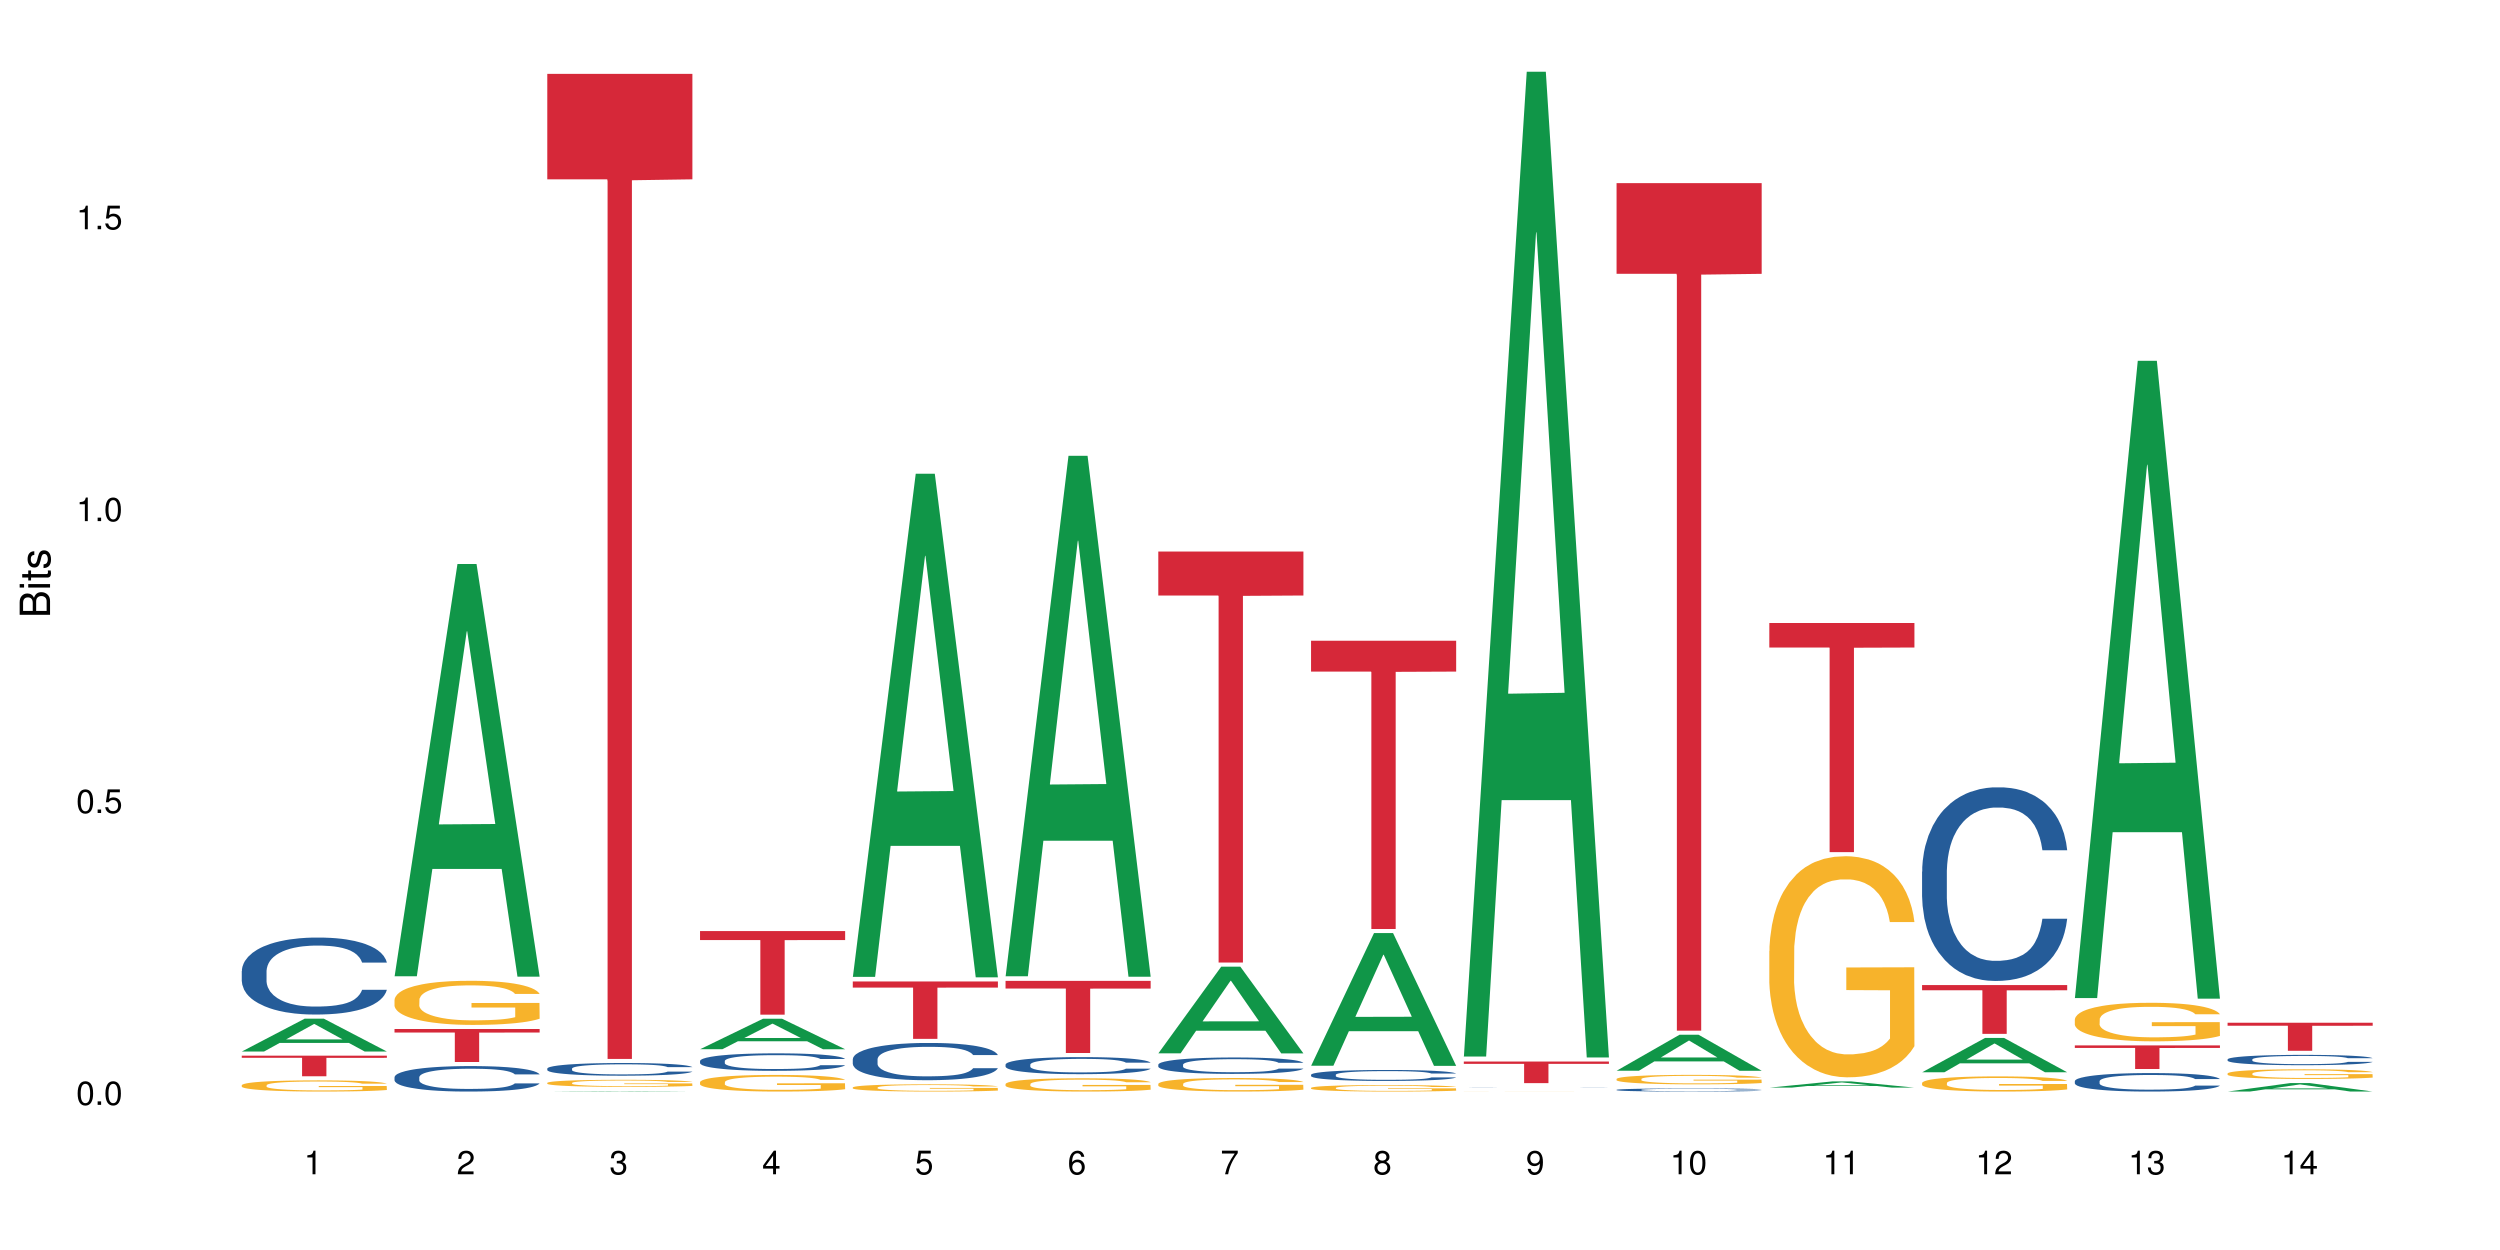 <?xml version="1.0" encoding="UTF-8"?>
<svg xmlns="http://www.w3.org/2000/svg" xmlns:xlink="http://www.w3.org/1999/xlink" width="720pt" height="360pt" viewBox="0 0 720 360" version="1.1">
<defs>
<g>
<symbol overflow="visible" id="glyph0-0">
<path style="stroke:none;" d=""/>
</symbol>
<symbol overflow="visible" id="glyph0-1">
<path style="stroke:none;" d="M 2.641 -6.797 C 2 -6.797 1.422 -6.531 1.078 -6.047 C 0.641 -5.453 0.406 -4.547 0.406 -3.297 C 0.406 -1 1.188 0.219 2.641 0.219 C 4.078 0.219 4.859 -1 4.859 -3.234 C 4.859 -4.562 4.656 -5.438 4.203 -6.047 C 3.844 -6.531 3.281 -6.797 2.641 -6.797 Z M 2.641 -6.047 C 3.547 -6.047 4 -5.125 4 -3.312 C 4 -1.375 3.562 -0.484 2.625 -0.484 C 1.734 -0.484 1.281 -1.422 1.281 -3.281 C 1.281 -5.141 1.734 -6.047 2.641 -6.047 Z M 2.641 -6.047 "/>
</symbol>
<symbol overflow="visible" id="glyph0-2">
<path style="stroke:none;" d="M 1.828 -1 L 0.828 -1 L 0.828 0 L 1.828 0 Z M 1.828 -1 "/>
</symbol>
<symbol overflow="visible" id="glyph0-3">
<path style="stroke:none;" d="M 4.562 -6.797 L 1.062 -6.797 L 0.547 -3.094 L 1.328 -3.094 C 1.719 -3.562 2.047 -3.734 2.578 -3.734 C 3.484 -3.734 4.062 -3.109 4.062 -2.094 C 4.062 -1.125 3.484 -0.531 2.578 -0.531 C 1.828 -0.531 1.375 -0.906 1.188 -1.672 L 0.328 -1.672 C 0.453 -1.109 0.547 -0.844 0.75 -0.594 C 1.125 -0.078 1.828 0.219 2.594 0.219 C 3.969 0.219 4.922 -0.781 4.922 -2.219 C 4.922 -3.562 4.031 -4.484 2.719 -4.484 C 2.25 -4.484 1.859 -4.359 1.469 -4.062 L 1.734 -5.969 L 4.562 -5.969 Z M 4.562 -6.797 "/>
</symbol>
<symbol overflow="visible" id="glyph0-4">
<path style="stroke:none;" d="M 2.484 -4.844 L 2.484 0 L 3.328 0 L 3.328 -6.797 L 2.766 -6.797 C 2.469 -5.75 2.281 -5.609 0.984 -5.453 L 0.984 -4.844 Z M 2.484 -4.844 "/>
</symbol>
<symbol overflow="visible" id="glyph0-5">
<path style="stroke:none;" d="M 4.859 -0.828 L 1.281 -0.828 C 1.359 -1.391 1.672 -1.75 2.5 -2.234 L 3.469 -2.75 C 4.406 -3.266 4.906 -3.969 4.906 -4.812 C 4.906 -5.375 4.672 -5.906 4.266 -6.266 C 3.859 -6.625 3.375 -6.797 2.719 -6.797 C 1.859 -6.797 1.219 -6.5 0.844 -5.922 C 0.609 -5.562 0.5 -5.125 0.484 -4.438 L 1.328 -4.438 C 1.359 -4.906 1.406 -5.188 1.531 -5.406 C 1.75 -5.812 2.188 -6.062 2.703 -6.062 C 3.469 -6.062 4.031 -5.516 4.031 -4.781 C 4.031 -4.25 3.719 -3.797 3.125 -3.438 L 2.234 -2.938 C 0.812 -2.141 0.406 -1.5 0.328 0 L 4.859 0 Z M 4.859 -0.828 "/>
</symbol>
<symbol overflow="visible" id="glyph0-6">
<path style="stroke:none;" d="M 2.125 -3.125 L 2.578 -3.125 C 3.516 -3.125 3.984 -2.703 3.984 -1.891 C 3.984 -1.031 3.469 -0.531 2.578 -0.531 C 1.656 -0.531 1.203 -0.984 1.156 -1.969 L 0.312 -1.969 C 0.344 -1.422 0.438 -1.078 0.609 -0.766 C 0.953 -0.109 1.625 0.219 2.547 0.219 C 3.953 0.219 4.859 -0.609 4.859 -1.906 C 4.859 -2.766 4.516 -3.25 3.703 -3.516 C 4.344 -3.766 4.656 -4.25 4.656 -4.938 C 4.656 -6.109 3.875 -6.797 2.578 -6.797 C 1.203 -6.797 0.484 -6.047 0.453 -4.609 L 1.297 -4.609 C 1.312 -5.016 1.344 -5.25 1.453 -5.453 C 1.641 -5.828 2.062 -6.062 2.594 -6.062 C 3.344 -6.062 3.797 -5.625 3.797 -4.906 C 3.797 -4.422 3.609 -4.141 3.25 -3.984 C 3.016 -3.891 2.719 -3.844 2.125 -3.844 Z M 2.125 -3.125 "/>
</symbol>
<symbol overflow="visible" id="glyph0-7">
<path style="stroke:none;" d="M 3.141 -1.625 L 3.141 0 L 3.984 0 L 3.984 -1.625 L 4.984 -1.625 L 4.984 -2.391 L 3.984 -2.391 L 3.984 -6.797 L 3.359 -6.797 L 0.266 -2.516 L 0.266 -1.625 Z M 3.141 -2.391 L 1 -2.391 L 3.141 -5.359 Z M 3.141 -2.391 "/>
</symbol>
<symbol overflow="visible" id="glyph0-8">
<path style="stroke:none;" d="M 4.781 -5.031 C 4.609 -6.141 3.891 -6.797 2.844 -6.797 C 2.094 -6.797 1.422 -6.438 1.031 -5.828 C 0.609 -5.172 0.406 -4.344 0.406 -3.094 C 0.406 -1.953 0.578 -1.234 0.984 -0.625 C 1.359 -0.078 1.953 0.219 2.703 0.219 C 3.984 0.219 4.922 -0.734 4.922 -2.078 C 4.922 -3.344 4.062 -4.234 2.844 -4.234 C 2.172 -4.234 1.641 -3.969 1.281 -3.469 C 1.281 -5.125 1.828 -6.047 2.797 -6.047 C 3.391 -6.047 3.797 -5.672 3.938 -5.031 Z M 2.734 -3.484 C 3.547 -3.484 4.062 -2.922 4.062 -2 C 4.062 -1.156 3.484 -0.531 2.703 -0.531 C 1.922 -0.531 1.328 -1.188 1.328 -2.047 C 1.328 -2.891 1.906 -3.484 2.734 -3.484 Z M 2.734 -3.484 "/>
</symbol>
<symbol overflow="visible" id="glyph0-9">
<path style="stroke:none;" d="M 4.984 -6.797 L 0.438 -6.797 L 0.438 -5.969 L 4.109 -5.969 C 2.5 -3.656 1.828 -2.234 1.328 0 L 2.219 0 C 2.594 -2.172 3.453 -4.047 4.984 -6.094 Z M 4.984 -6.797 "/>
</symbol>
<symbol overflow="visible" id="glyph0-10">
<path style="stroke:none;" d="M 3.75 -3.578 C 4.453 -4 4.688 -4.344 4.688 -4.984 C 4.688 -6.047 3.844 -6.797 2.641 -6.797 C 1.438 -6.797 0.594 -6.047 0.594 -4.984 C 0.594 -4.359 0.828 -4.016 1.516 -3.578 C 0.734 -3.203 0.359 -2.641 0.359 -1.891 C 0.359 -0.641 1.297 0.219 2.641 0.219 C 3.984 0.219 4.922 -0.641 4.922 -1.875 C 4.922 -2.641 4.531 -3.203 3.75 -3.578 Z M 2.641 -6.047 C 3.359 -6.047 3.812 -5.625 3.812 -4.969 C 3.812 -4.344 3.344 -3.922 2.641 -3.922 C 1.922 -3.922 1.453 -4.344 1.453 -4.984 C 1.453 -5.625 1.922 -6.047 2.641 -6.047 Z M 2.641 -3.203 C 3.484 -3.203 4.062 -2.672 4.062 -1.875 C 4.062 -1.062 3.484 -0.531 2.625 -0.531 C 1.797 -0.531 1.219 -1.078 1.219 -1.875 C 1.219 -2.672 1.797 -3.203 2.641 -3.203 Z M 2.641 -3.203 "/>
</symbol>
<symbol overflow="visible" id="glyph0-11">
<path style="stroke:none;" d="M 0.516 -1.547 C 0.672 -0.438 1.406 0.219 2.438 0.219 C 3.188 0.219 3.859 -0.141 4.266 -0.75 C 4.688 -1.406 4.891 -2.25 4.891 -3.484 C 4.891 -4.625 4.703 -5.359 4.312 -5.953 C 3.938 -6.5 3.344 -6.797 2.594 -6.797 C 1.297 -6.797 0.359 -5.844 0.359 -4.516 C 0.359 -3.25 1.234 -2.344 2.453 -2.344 C 3.094 -2.344 3.562 -2.578 4.016 -3.109 C 4 -1.453 3.469 -0.531 2.5 -0.531 C 1.906 -0.531 1.484 -0.906 1.359 -1.547 Z M 2.578 -6.062 C 3.375 -6.062 3.969 -5.406 3.969 -4.531 C 3.969 -3.688 3.375 -3.094 2.547 -3.094 C 1.734 -3.094 1.234 -3.672 1.234 -4.578 C 1.234 -5.438 1.797 -6.062 2.578 -6.062 Z M 2.578 -6.062 "/>
</symbol>
<symbol overflow="visible" id="glyph1-0">
<path style="stroke:none;" d=""/>
</symbol>
<symbol overflow="visible" id="glyph1-1">
<path style="stroke:none;" d="M 0 -0.953 L 0 -4.891 C 0 -5.719 -0.234 -6.344 -0.734 -6.797 C -1.188 -7.234 -1.812 -7.469 -2.5 -7.469 C -3.547 -7.469 -4.188 -7 -4.625 -5.875 C -4.984 -6.672 -5.641 -7.094 -6.531 -7.094 C -7.156 -7.094 -7.734 -6.859 -8.141 -6.391 C -8.562 -5.938 -8.75 -5.344 -8.75 -4.5 L -8.75 -0.953 Z M -4.984 -2.062 L -7.766 -2.062 L -7.766 -4.219 C -7.766 -4.844 -7.688 -5.203 -7.453 -5.5 C -7.219 -5.812 -6.859 -5.969 -6.375 -5.969 C -5.906 -5.969 -5.531 -5.812 -5.297 -5.5 C -5.062 -5.203 -4.984 -4.844 -4.984 -4.219 Z M -0.984 -2.062 L -4 -2.062 L -4 -4.781 C -4 -5.328 -3.859 -5.688 -3.578 -5.953 C -3.297 -6.219 -2.922 -6.359 -2.484 -6.359 C -2.062 -6.359 -1.688 -6.219 -1.406 -5.953 C -1.109 -5.688 -0.984 -5.328 -0.984 -4.781 Z M -0.984 -2.062 "/>
</symbol>
<symbol overflow="visible" id="glyph1-2">
<path style="stroke:none;" d="M -6.281 -1.797 L -6.281 -0.797 L 0 -0.797 L 0 -1.797 Z M -8.75 -1.797 L -8.75 -0.797 L -7.484 -0.797 L -7.484 -1.797 Z M -8.75 -1.797 "/>
</symbol>
<symbol overflow="visible" id="glyph1-3">
<path style="stroke:none;" d="M -6.281 -3.047 L -6.281 -2.016 L -8.016 -2.016 L -8.016 -1.016 L -6.281 -1.016 L -6.281 -0.172 L -5.469 -0.172 L -5.469 -1.016 L -0.719 -1.016 C -0.078 -1.016 0.281 -1.453 0.281 -2.234 C 0.281 -2.469 0.25 -2.719 0.188 -3.047 L -0.641 -3.047 C -0.609 -2.922 -0.594 -2.766 -0.594 -2.562 C -0.594 -2.141 -0.719 -2.016 -1.156 -2.016 L -5.469 -2.016 L -5.469 -3.047 Z M -6.281 -3.047 "/>
</symbol>
<symbol overflow="visible" id="glyph1-4">
<path style="stroke:none;" d="M -4.531 -5.25 C -5.766 -5.25 -6.469 -4.422 -6.469 -2.969 C -6.469 -1.516 -5.719 -0.562 -4.547 -0.562 C -3.562 -0.562 -3.094 -1.062 -2.734 -2.562 L -2.516 -3.484 C -2.344 -4.188 -2.094 -4.469 -1.625 -4.469 C -1.047 -4.469 -0.641 -3.875 -0.641 -3 C -0.641 -2.453 -0.797 -2 -1.062 -1.75 C -1.25 -1.594 -1.422 -1.531 -1.875 -1.469 L -1.875 -0.406 C -0.422 -0.453 0.281 -1.266 0.281 -2.922 C 0.281 -4.5 -0.5 -5.516 -1.719 -5.516 C -2.656 -5.516 -3.172 -4.984 -3.469 -3.734 L -3.703 -2.766 C -3.891 -1.953 -4.156 -1.609 -4.594 -1.609 C -5.172 -1.609 -5.547 -2.125 -5.547 -2.938 C -5.547 -3.75 -5.203 -4.172 -4.531 -4.203 Z M -4.531 -5.25 "/>
</symbol>
</g>
</defs>
<g id="surface93814">
<rect x="0" y="0" width="720" height="360" style="fill:rgb(100%,100%,100%);fill-opacity:1;stroke:none;"/>
<path style=" stroke:none;fill-rule:nonzero;fill:rgb(6.275%,58.824%,28.235%);fill-opacity:1;" d="M 69.629 302.832 L 69.676 302.824 L 87.758 293.371 L 93.25 293.371 L 111.422 302.844 L 105.039 302.844 L 100.484 300.371 L 80.523 300.371 L 76.059 302.832 L 69.629 302.832 L 82.445 299.348 L 98.652 299.34 L 90.57 294.918 L 90.48 294.91 L 90.391 294.938 L 82.398 299.34 L 82.445 299.348 Z M 69.629 302.832 "/>
<path style=" stroke:none;fill-rule:nonzero;fill:rgb(14.51%,36.078%,60%);fill-opacity:1;" d="M 69.629 279.672 L 69.68 279.652 L 69.68 279.168 L 69.832 278.398 L 70.191 277.426 L 70.547 276.758 L 71.465 275.562 L 72.738 274.406 L 74.062 273.516 L 75.031 272.988 L 75.898 272.582 L 77.887 271.832 L 79.16 271.449 L 80.535 271.105 L 82.219 270.762 L 83.441 270.559 L 86.195 270.234 L 88.234 270.09 L 89.812 270.031 L 93.227 270.031 L 95.266 270.113 L 96.746 270.211 L 98.375 270.375 L 99.75 270.559 L 102.148 271.004 L 104.289 271.57 L 105.258 271.895 L 106.785 272.523 L 107.957 273.129 L 108.773 273.656 L 109.691 274.406 L 110.504 275.316 L 111.117 276.352 L 111.422 277.223 L 104.289 277.223 L 103.93 276.41 L 103.523 275.785 L 102.758 274.953 L 101.992 274.367 L 100.922 273.777 L 99.957 273.395 L 98.629 273.008 L 97.457 272.766 L 96.234 272.582 L 95.062 272.461 L 92.82 272.34 L 90.219 272.34 L 89.254 272.379 L 87.266 272.543 L 86.195 272.684 L 84.664 272.969 L 83.594 273.23 L 82.32 273.637 L 81.453 273.98 L 80.383 274.508 L 79.617 274.973 L 78.754 275.641 L 78.242 276.148 L 77.785 276.715 L 77.375 277.383 L 77.07 278.094 L 76.867 278.844 L 76.766 279.57 L 76.766 282.711 L 76.867 283.441 L 77.121 284.293 L 77.785 285.527 L 78.754 286.602 L 79.875 287.453 L 80.945 288.059 L 81.555 288.344 L 82.371 288.668 L 83.645 289.074 L 85.48 289.477 L 86.551 289.641 L 88.184 289.801 L 89.863 289.883 L 92.105 289.883 L 94.094 289.801 L 95.418 289.699 L 96.797 289.539 L 98.68 289.195 L 99.852 288.871 L 100.871 288.484 L 101.637 288.102 L 102.148 287.777 L 102.91 287.148 L 103.523 286.461 L 103.98 285.75 L 104.289 285.062 L 111.422 285.062 L 111.117 285.871 L 110.66 286.66 L 110.199 287.25 L 109.484 287.957 L 108.672 288.586 L 107.5 289.297 L 106.531 289.762 L 105.258 290.266 L 104.082 290.652 L 102.809 290.996 L 100.922 291.402 L 99.699 291.605 L 98.375 291.785 L 96.797 291.949 L 94.809 292.09 L 92.668 292.172 L 90.68 292.191 L 88.539 292.152 L 86.957 292.07 L 84.867 291.887 L 82.27 291.523 L 80.383 291.137 L 78.906 290.754 L 77.633 290.348 L 76.203 289.801 L 74.371 288.91 L 73.25 288.223 L 72.484 287.656 L 71.617 286.863 L 71.004 286.156 L 70.293 285.02 L 69.781 283.582 L 69.629 282.469 Z M 69.629 279.672 "/>
<path style=" stroke:none;fill-rule:nonzero;fill:rgb(96.863%,70.196%,16.863%);fill-opacity:1;" d="M 69.629 312.527 L 69.68 312.523 L 69.68 312.465 L 69.883 312.332 L 70.395 312.148 L 71.055 312 L 71.77 311.879 L 72.23 311.82 L 72.992 311.73 L 73.656 311.664 L 75.336 311.531 L 77.477 311.41 L 78.652 311.355 L 79.977 311.305 L 81.863 311.25 L 82.727 311.23 L 85.379 311.184 L 88.387 311.152 L 91.699 311.145 L 93.227 311.148 L 95.316 311.16 L 98.172 311.191 L 99.801 311.223 L 101.078 311.25 L 102.402 311.289 L 104.031 311.348 L 105.562 311.418 L 106.785 311.488 L 108.008 311.578 L 109.027 311.672 L 109.895 311.773 L 110.66 311.898 L 111.117 312 L 111.422 312.105 L 104.34 312.105 L 103.93 312 L 103.473 311.922 L 102.707 311.824 L 101.941 311.754 L 101.18 311.699 L 99.75 311.621 L 98.527 311.574 L 97 311.531 L 95.52 311.508 L 93.84 311.488 L 92.82 311.484 L 90.117 311.484 L 87.672 311.504 L 86.246 311.527 L 85.227 311.551 L 83.797 311.594 L 82.934 311.629 L 82.422 311.652 L 80.895 311.746 L 79.875 311.828 L 79.312 311.883 L 78.602 311.973 L 78.09 312.051 L 77.531 312.168 L 77.223 312.258 L 76.816 312.457 L 76.766 312.988 L 76.918 313.102 L 77.223 313.223 L 77.633 313.328 L 78.242 313.441 L 78.855 313.523 L 79.926 313.641 L 80.844 313.715 L 81.555 313.766 L 82.934 313.848 L 83.492 313.871 L 84.816 313.926 L 86.195 313.969 L 87.875 314.004 L 89.148 314.02 L 91.188 314.035 L 93.789 314.035 L 96.848 314.016 L 98.781 313.992 L 100.109 313.969 L 100.977 313.949 L 102.047 313.918 L 102.809 313.887 L 103.523 313.855 L 104.391 313.805 L 104.391 313.102 L 91.801 313.098 L 91.801 312.77 L 111.371 312.766 L 111.422 313.918 L 110.352 313.996 L 109.027 314.074 L 107.754 314.133 L 106.43 314.184 L 104.543 314.238 L 103.012 314.273 L 100.668 314.316 L 98.527 314.34 L 96.285 314.359 L 94.297 314.367 L 91.953 314.371 L 89.863 314.363 L 87.621 314.348 L 85.836 314.324 L 84.207 314.293 L 82.574 314.254 L 80.535 314.195 L 79.211 314.145 L 77.836 314.082 L 76.461 314.008 L 75.234 313.93 L 74.422 313.867 L 73.605 313.797 L 72.738 313.707 L 71.922 313.609 L 71.312 313.516 L 70.75 313.414 L 70.344 313.316 L 69.934 313.184 L 69.73 313.078 L 69.629 312.984 Z M 69.629 312.527 "/>
<path style=" stroke:none;fill-rule:nonzero;fill:rgb(83.922%,15.686%,22.353%);fill-opacity:1;" d="M 69.629 304.023 L 111.422 304.023 L 111.422 304.656 L 94.004 304.664 L 94.004 309.965 L 86.996 309.965 L 86.996 304.668 L 86.895 304.656 L 69.629 304.656 Z M 69.629 304.023 "/>
<path style=" stroke:none;fill-rule:nonzero;fill:rgb(6.275%,58.824%,28.235%);fill-opacity:1;" d="M 113.621 281.172 L 113.668 281.062 L 131.75 162.426 L 137.242 162.426 L 155.418 281.285 L 149.031 281.285 L 144.477 250.258 L 124.52 250.258 L 120.051 281.172 L 113.621 281.172 L 126.438 237.426 L 142.645 237.312 L 134.562 181.844 L 134.477 181.734 L 134.387 182.07 L 126.395 237.312 L 126.438 237.426 Z M 113.621 281.172 "/>
<path style=" stroke:none;fill-rule:nonzero;fill:rgb(14.51%,36.078%,60%);fill-opacity:1;" d="M 113.621 310.227 L 113.672 310.223 L 113.672 310.059 L 113.828 309.805 L 114.184 309.484 L 114.539 309.262 L 115.457 308.867 L 116.73 308.484 L 118.059 308.191 L 119.023 308.016 L 119.891 307.883 L 121.879 307.633 L 123.152 307.508 L 124.531 307.391 L 126.211 307.277 L 127.434 307.211 L 130.188 307.105 L 132.227 307.059 L 133.805 307.035 L 137.223 307.035 L 139.258 307.062 L 140.738 307.098 L 142.367 307.152 L 143.746 307.211 L 146.141 307.359 L 148.281 307.547 L 149.25 307.652 L 150.777 307.863 L 151.949 308.062 L 152.766 308.238 L 153.684 308.484 L 154.5 308.785 L 155.109 309.129 L 155.418 309.418 L 148.281 309.418 L 147.926 309.148 L 147.516 308.941 L 146.75 308.664 L 145.988 308.473 L 144.918 308.277 L 143.949 308.148 L 142.625 308.023 L 141.453 307.941 L 140.227 307.883 L 139.055 307.84 L 136.812 307.801 L 134.215 307.801 L 133.246 307.816 L 131.258 307.867 L 130.188 307.914 L 128.66 308.008 L 127.59 308.098 L 126.312 308.23 L 125.449 308.344 L 124.379 308.52 L 123.613 308.672 L 122.746 308.895 L 122.234 309.062 L 121.777 309.25 L 121.371 309.469 L 121.062 309.703 L 120.859 309.953 L 120.758 310.195 L 120.758 311.234 L 120.859 311.477 L 121.113 311.758 L 121.777 312.164 L 122.746 312.52 L 123.867 312.801 L 124.938 313.004 L 125.551 313.098 L 126.363 313.203 L 127.641 313.34 L 129.473 313.473 L 130.543 313.527 L 132.176 313.578 L 133.855 313.605 L 136.098 313.605 L 138.086 313.578 L 139.414 313.547 L 140.789 313.492 L 142.676 313.379 L 143.848 313.27 L 144.867 313.145 L 145.629 313.016 L 146.141 312.91 L 146.906 312.703 L 147.516 312.473 L 147.977 312.238 L 148.281 312.012 L 155.418 312.012 L 155.109 312.277 L 154.652 312.539 L 154.191 312.734 L 153.48 312.969 L 152.664 313.176 L 151.492 313.41 L 150.523 313.566 L 149.25 313.734 L 148.078 313.859 L 146.805 313.977 L 144.918 314.109 L 143.695 314.176 L 142.367 314.238 L 140.789 314.289 L 138.801 314.336 L 136.66 314.363 L 134.672 314.371 L 132.531 314.355 L 130.953 314.332 L 128.863 314.27 L 126.262 314.148 L 124.379 314.023 L 122.898 313.895 L 121.625 313.762 L 120.199 313.578 L 118.363 313.285 L 117.242 313.059 L 116.477 312.867 L 115.609 312.609 L 115 312.371 L 114.285 311.996 L 113.777 311.523 L 113.621 311.152 Z M 113.621 310.227 "/>
<path style=" stroke:none;fill-rule:nonzero;fill:rgb(96.863%,70.196%,16.863%);fill-opacity:1;" d="M 113.621 287.91 L 113.672 287.898 L 113.672 287.664 L 113.879 287.145 L 114.387 286.422 L 115.051 285.832 L 115.762 285.367 L 116.223 285.121 L 116.988 284.773 L 117.648 284.52 L 119.332 283.996 L 121.473 283.508 L 122.645 283.301 L 123.969 283.102 L 125.855 282.883 L 126.723 282.801 L 129.371 282.613 L 132.379 282.5 L 135.691 282.465 L 137.223 282.477 L 139.312 282.523 L 142.164 282.648 L 143.797 282.766 L 145.07 282.883 L 146.395 283.031 L 148.027 283.266 L 149.555 283.543 L 150.777 283.824 L 152 284.172 L 153.02 284.543 L 153.887 284.949 L 154.652 285.438 L 155.109 285.844 L 155.418 286.25 L 148.332 286.25 L 147.926 285.844 L 147.465 285.527 L 146.699 285.145 L 145.938 284.867 L 145.172 284.648 L 143.746 284.344 L 142.523 284.16 L 140.992 283.996 L 139.516 283.891 L 137.832 283.824 L 136.812 283.801 L 134.113 283.801 L 131.664 283.879 L 130.238 283.973 L 129.219 284.066 L 127.793 284.242 L 126.926 284.379 L 126.414 284.473 L 124.887 284.832 L 123.867 285.156 L 123.305 285.379 L 122.594 285.727 L 122.082 286.039 L 121.523 286.504 L 121.219 286.852 L 120.809 287.641 L 120.758 289.73 L 120.91 290.172 L 121.219 290.648 L 121.625 291.066 L 122.234 291.508 L 122.848 291.844 L 123.918 292.297 L 124.836 292.598 L 125.551 292.797 L 126.926 293.109 L 127.484 293.215 L 128.812 293.426 L 130.188 293.586 L 131.871 293.727 L 133.145 293.797 L 135.184 293.852 L 137.781 293.852 L 140.84 293.785 L 142.777 293.691 L 144.102 293.598 L 144.969 293.516 L 146.039 293.391 L 146.805 293.273 L 147.516 293.145 L 148.383 292.949 L 148.383 290.172 L 135.793 290.16 L 135.793 288.859 L 155.367 288.852 L 155.418 293.391 L 154.348 293.703 L 153.02 294.004 L 151.746 294.238 L 150.422 294.434 L 148.535 294.656 L 147.008 294.793 L 144.664 294.957 L 142.523 295.062 L 140.277 295.129 L 138.293 295.164 L 135.945 295.176 L 133.855 295.152 L 131.613 295.086 L 129.832 294.992 L 128.199 294.875 L 126.57 294.723 L 124.531 294.48 L 123.203 294.281 L 121.828 294.039 L 120.453 293.75 L 119.23 293.434 L 118.414 293.191 L 117.598 292.914 L 116.73 292.566 L 115.918 292.172 L 115.305 291.809 L 114.742 291.402 L 114.336 291.02 L 113.93 290.5 L 113.727 290.082 L 113.621 289.719 Z M 113.621 287.91 "/>
<path style=" stroke:none;fill-rule:nonzero;fill:rgb(83.922%,15.686%,22.353%);fill-opacity:1;" d="M 113.621 296.355 L 155.418 296.355 L 155.418 297.375 L 138 297.383 L 138 305.855 L 130.988 305.855 L 130.988 297.391 L 130.887 297.375 L 113.621 297.375 Z M 113.621 296.355 "/>
<path style=" stroke:none;fill-rule:nonzero;fill:rgb(6.275%,58.824%,28.235%);fill-opacity:1;" d="M 157.617 314.371 L 157.66 314.371 L 175.746 314.207 L 181.238 314.207 L 199.41 314.371 L 193.023 314.371 L 188.469 314.328 L 168.512 314.328 L 164.047 314.371 L 157.617 314.371 L 170.43 314.309 L 186.641 314.309 L 178.559 314.234 L 178.379 314.234 L 170.387 314.309 L 170.43 314.309 Z M 157.617 314.371 "/>
<path style=" stroke:none;fill-rule:nonzero;fill:rgb(14.51%,36.078%,60%);fill-opacity:1;" d="M 157.617 307.738 L 157.668 307.734 L 157.668 307.656 L 157.82 307.527 L 158.176 307.367 L 158.535 307.258 L 159.449 307.059 L 160.727 306.867 L 162.051 306.723 L 163.02 306.637 L 163.887 306.566 L 165.871 306.445 L 167.148 306.383 L 168.523 306.324 L 170.207 306.266 L 171.43 306.234 L 174.18 306.18 L 176.219 306.156 L 177.801 306.148 L 181.215 306.148 L 183.254 306.16 L 184.73 306.176 L 186.363 306.203 L 187.738 306.234 L 190.133 306.309 L 192.273 306.402 L 193.242 306.453 L 194.773 306.559 L 195.945 306.66 L 196.758 306.746 L 197.676 306.867 L 198.492 307.02 L 199.105 307.191 L 199.41 307.332 L 192.273 307.332 L 191.918 307.199 L 191.512 307.098 L 190.746 306.961 L 189.98 306.863 L 188.91 306.766 L 187.941 306.703 L 186.617 306.637 L 185.445 306.598 L 184.223 306.566 L 183.051 306.547 L 180.805 306.527 L 178.207 306.527 L 177.238 306.535 L 175.25 306.562 L 174.18 306.586 L 172.652 306.633 L 171.582 306.676 L 170.309 306.742 L 169.441 306.801 L 168.371 306.887 L 167.605 306.961 L 166.738 307.074 L 166.23 307.156 L 165.77 307.25 L 165.363 307.359 L 165.059 307.477 L 164.855 307.602 L 164.75 307.723 L 164.75 308.238 L 164.855 308.359 L 165.109 308.5 L 165.77 308.703 L 166.738 308.883 L 167.859 309.02 L 168.93 309.121 L 169.543 309.168 L 170.359 309.223 L 171.633 309.289 L 173.469 309.355 L 174.539 309.383 L 176.168 309.41 L 177.852 309.422 L 180.094 309.422 L 182.082 309.41 L 183.406 309.391 L 184.781 309.367 L 186.668 309.309 L 187.84 309.254 L 188.859 309.191 L 189.625 309.129 L 190.133 309.074 L 190.898 308.973 L 191.512 308.859 L 191.969 308.742 L 192.273 308.629 L 199.41 308.629 L 199.105 308.762 L 198.645 308.891 L 198.188 308.988 L 197.473 309.105 L 196.656 309.207 L 195.484 309.324 L 194.516 309.402 L 193.242 309.484 L 192.07 309.551 L 190.797 309.605 L 188.91 309.672 L 187.688 309.707 L 186.363 309.738 L 184.781 309.762 L 182.793 309.785 L 180.652 309.801 L 178.664 309.805 L 176.523 309.797 L 174.945 309.785 L 172.855 309.754 L 170.258 309.691 L 168.371 309.629 L 166.891 309.566 L 165.617 309.5 L 164.191 309.41 L 162.355 309.262 L 161.234 309.148 L 160.469 309.055 L 159.605 308.926 L 158.992 308.809 L 158.277 308.621 L 157.77 308.383 L 157.617 308.199 Z M 157.617 307.738 "/>
<path style=" stroke:none;fill-rule:nonzero;fill:rgb(96.863%,70.196%,16.863%);fill-opacity:1;" d="M 157.617 311.859 L 157.668 311.855 L 157.668 311.82 L 157.871 311.734 L 158.379 311.621 L 159.043 311.523 L 159.758 311.449 L 160.215 311.41 L 160.98 311.355 L 161.641 311.312 L 163.324 311.23 L 165.465 311.152 L 166.637 311.117 L 167.961 311.086 L 169.848 311.051 L 170.715 311.039 L 173.363 311.008 L 176.371 310.988 L 179.684 310.984 L 181.215 310.984 L 183.305 310.992 L 186.156 311.012 L 187.789 311.031 L 189.062 311.051 L 190.387 311.074 L 192.02 311.113 L 193.547 311.156 L 194.773 311.203 L 195.996 311.258 L 197.016 311.316 L 197.879 311.383 L 198.645 311.461 L 199.105 311.527 L 199.41 311.59 L 192.324 311.59 L 191.918 311.527 L 191.457 311.477 L 190.695 311.414 L 189.93 311.371 L 189.164 311.336 L 187.738 311.285 L 186.516 311.254 L 184.984 311.23 L 183.508 311.211 L 181.824 311.203 L 180.805 311.199 L 178.105 311.199 L 175.66 311.211 L 174.23 311.227 L 173.211 311.242 L 171.785 311.27 L 170.918 311.293 L 170.41 311.305 L 168.879 311.363 L 167.859 311.418 L 167.301 311.453 L 166.586 311.508 L 166.078 311.559 L 165.516 311.633 L 165.211 311.688 L 164.801 311.816 L 164.75 312.152 L 164.906 312.223 L 165.211 312.301 L 165.617 312.367 L 166.23 312.438 L 166.84 312.492 L 167.91 312.562 L 168.828 312.613 L 169.543 312.645 L 170.918 312.695 L 171.48 312.711 L 172.805 312.746 L 174.18 312.773 L 175.863 312.793 L 177.137 312.805 L 179.176 312.816 L 181.773 312.816 L 184.832 312.805 L 186.77 312.789 L 188.094 312.773 L 188.961 312.762 L 190.031 312.738 L 190.797 312.723 L 191.512 312.699 L 192.375 312.668 L 192.375 312.223 L 179.789 312.223 L 179.789 312.012 L 199.359 312.012 L 199.41 312.738 L 198.34 312.789 L 197.016 312.84 L 195.738 312.875 L 194.414 312.906 L 192.527 312.941 L 191 312.965 L 188.656 312.992 L 186.516 313.008 L 184.273 313.02 L 182.285 313.027 L 179.941 313.027 L 177.852 313.023 L 175.609 313.012 L 173.824 312.996 L 172.191 312.98 L 170.562 312.953 L 168.523 312.914 L 167.199 312.883 L 165.82 312.844 L 164.445 312.797 L 163.223 312.746 L 162.406 312.707 L 161.59 312.664 L 160.727 312.605 L 159.91 312.543 L 159.297 312.484 L 158.738 312.422 L 158.328 312.359 L 157.922 312.273 L 157.719 312.207 L 157.617 312.148 Z M 157.617 311.859 "/>
<path style=" stroke:none;fill-rule:nonzero;fill:rgb(83.922%,15.686%,22.353%);fill-opacity:1;" d="M 157.617 21.277 L 199.41 21.277 L 199.41 51.645 L 181.992 51.914 L 181.992 304.969 L 174.984 304.969 L 174.984 52.18 L 174.883 51.645 L 157.617 51.645 Z M 157.617 21.277 "/>
<path style=" stroke:none;fill-rule:nonzero;fill:rgb(6.275%,58.824%,28.235%);fill-opacity:1;" d="M 201.609 302.176 L 201.652 302.168 L 219.738 293.395 L 225.23 293.395 L 243.402 302.184 L 237.02 302.184 L 232.465 299.891 L 212.504 299.891 L 208.039 302.176 L 201.609 302.176 L 214.426 298.941 L 230.633 298.934 L 222.551 294.832 L 222.461 294.824 L 222.371 294.848 L 214.379 298.934 L 214.426 298.941 Z M 201.609 302.176 "/>
<path style=" stroke:none;fill-rule:nonzero;fill:rgb(14.51%,36.078%,60%);fill-opacity:1;" d="M 201.609 305.559 L 201.66 305.551 L 201.66 305.441 L 201.812 305.266 L 202.172 305.047 L 202.527 304.895 L 203.445 304.621 L 204.719 304.359 L 206.043 304.156 L 207.012 304.035 L 207.879 303.945 L 209.867 303.773 L 211.141 303.688 L 212.516 303.609 L 214.199 303.531 L 215.422 303.484 L 218.176 303.41 L 220.211 303.379 L 221.793 303.363 L 225.207 303.363 L 227.246 303.383 L 228.723 303.406 L 230.355 303.441 L 231.73 303.484 L 234.129 303.586 L 236.27 303.715 L 237.234 303.789 L 238.766 303.93 L 239.938 304.07 L 240.754 304.188 L 241.672 304.359 L 242.484 304.566 L 243.098 304.801 L 243.402 305 L 236.27 305 L 235.91 304.816 L 235.504 304.672 L 234.738 304.484 L 233.973 304.352 L 232.902 304.215 L 231.934 304.129 L 230.609 304.043 L 229.438 303.984 L 228.215 303.945 L 227.043 303.918 L 224.801 303.891 L 222.199 303.891 L 221.23 303.898 L 219.246 303.938 L 218.176 303.969 L 216.645 304.031 L 215.574 304.094 L 214.301 304.184 L 213.434 304.262 L 212.363 304.383 L 211.598 304.488 L 210.734 304.641 L 210.223 304.754 L 209.766 304.883 L 209.355 305.035 L 209.051 305.199 L 208.848 305.367 L 208.746 305.535 L 208.746 306.246 L 208.848 306.414 L 209.102 306.605 L 209.766 306.887 L 210.734 307.133 L 211.855 307.324 L 212.926 307.465 L 213.535 307.527 L 214.352 307.602 L 215.625 307.695 L 217.461 307.785 L 218.531 307.824 L 220.16 307.859 L 221.844 307.879 L 224.086 307.879 L 226.074 307.859 L 227.398 307.836 L 228.777 307.801 L 230.66 307.723 L 231.832 307.648 L 232.852 307.559 L 233.617 307.473 L 234.129 307.398 L 234.891 307.258 L 235.504 307.098 L 235.961 306.938 L 236.27 306.781 L 243.402 306.781 L 243.098 306.965 L 242.641 307.145 L 242.18 307.277 L 241.465 307.441 L 240.652 307.582 L 239.48 307.746 L 238.512 307.852 L 237.234 307.965 L 236.062 308.055 L 234.789 308.133 L 232.902 308.223 L 231.68 308.27 L 230.355 308.312 L 228.777 308.348 L 226.789 308.379 L 224.648 308.398 L 222.66 308.402 L 220.52 308.395 L 218.938 308.375 L 216.848 308.332 L 214.25 308.25 L 212.363 308.164 L 210.887 308.074 L 209.613 307.984 L 208.184 307.859 L 206.348 307.656 L 205.227 307.5 L 204.465 307.371 L 203.598 307.191 L 202.984 307.031 L 202.273 306.773 L 201.762 306.445 L 201.609 306.191 Z M 201.609 305.559 "/>
<path style=" stroke:none;fill-rule:nonzero;fill:rgb(96.863%,70.196%,16.863%);fill-opacity:1;" d="M 201.609 311.633 L 201.66 311.629 L 201.66 311.543 L 201.863 311.344 L 202.375 311.074 L 203.035 310.852 L 203.75 310.676 L 204.207 310.582 L 204.973 310.453 L 205.637 310.355 L 207.316 310.16 L 209.457 309.977 L 210.629 309.898 L 211.957 309.824 L 213.844 309.738 L 214.707 309.711 L 217.359 309.641 L 220.367 309.594 L 223.68 309.582 L 225.207 309.586 L 227.297 309.605 L 230.152 309.652 L 231.781 309.695 L 233.059 309.738 L 234.383 309.797 L 236.012 309.883 L 237.543 309.988 L 238.766 310.094 L 239.988 310.227 L 241.008 310.363 L 241.875 310.52 L 242.641 310.703 L 243.098 310.855 L 243.402 311.008 L 236.32 311.008 L 235.91 310.855 L 235.453 310.738 L 234.688 310.594 L 233.922 310.488 L 233.16 310.406 L 231.73 310.289 L 230.508 310.223 L 228.98 310.16 L 227.5 310.121 L 225.82 310.094 L 224.801 310.086 L 222.098 310.086 L 219.652 310.117 L 218.227 310.152 L 217.207 310.188 L 215.777 310.25 L 214.914 310.305 L 214.402 310.34 L 212.875 310.473 L 211.855 310.598 L 211.293 310.68 L 210.578 310.812 L 210.07 310.93 L 209.508 311.105 L 209.203 311.234 L 208.797 311.531 L 208.746 312.32 L 208.898 312.484 L 209.203 312.664 L 209.613 312.824 L 210.223 312.988 L 210.836 313.117 L 211.906 313.285 L 212.824 313.398 L 213.535 313.473 L 214.914 313.594 L 215.473 313.633 L 216.797 313.711 L 218.176 313.773 L 219.855 313.824 L 221.129 313.852 L 223.168 313.871 L 225.77 313.871 L 228.828 313.848 L 230.762 313.812 L 232.09 313.777 L 232.953 313.746 L 234.023 313.695 L 234.789 313.652 L 235.504 313.605 L 236.371 313.531 L 236.371 312.484 L 223.781 312.48 L 223.781 311.992 L 243.352 311.988 L 243.402 313.695 L 242.332 313.816 L 241.008 313.93 L 239.734 314.016 L 238.41 314.09 L 236.523 314.176 L 234.992 314.227 L 232.648 314.289 L 230.508 314.328 L 228.266 314.352 L 226.277 314.367 L 223.934 314.371 L 221.844 314.363 L 219.602 314.336 L 217.816 314.301 L 216.188 314.258 L 214.555 314.199 L 212.516 314.109 L 211.191 314.035 L 209.816 313.941 L 208.438 313.832 L 207.215 313.715 L 206.402 313.621 L 205.586 313.52 L 204.719 313.387 L 203.902 313.238 L 203.293 313.102 L 202.73 312.949 L 202.324 312.805 L 201.914 312.609 L 201.711 312.449 L 201.609 312.316 Z M 201.609 311.633 "/>
<path style=" stroke:none;fill-rule:nonzero;fill:rgb(83.922%,15.686%,22.353%);fill-opacity:1;" d="M 201.609 268.156 L 243.402 268.156 L 243.402 270.73 L 225.984 270.754 L 225.984 292.215 L 218.977 292.215 L 218.977 270.777 L 218.875 270.73 L 201.609 270.73 Z M 201.609 268.156 "/>
<path style=" stroke:none;fill-rule:nonzero;fill:rgb(6.275%,58.824%,28.235%);fill-opacity:1;" d="M 245.602 281.34 L 245.648 281.203 L 263.73 136.441 L 269.223 136.441 L 287.398 281.477 L 281.012 281.477 L 276.457 243.617 L 256.496 243.617 L 252.031 281.34 L 245.602 281.34 L 258.418 227.957 L 274.625 227.82 L 266.543 160.137 L 266.457 160 L 266.367 160.41 L 258.375 227.82 L 258.418 227.957 Z M 245.602 281.34 "/>
<path style=" stroke:none;fill-rule:nonzero;fill:rgb(14.51%,36.078%,60%);fill-opacity:1;" d="M 245.602 305.039 L 245.652 305.031 L 245.652 304.797 L 245.809 304.422 L 246.164 303.953 L 246.52 303.629 L 247.438 303.051 L 248.711 302.492 L 250.035 302.062 L 251.004 301.805 L 251.871 301.609 L 253.859 301.246 L 255.133 301.062 L 256.512 300.895 L 258.191 300.727 L 259.414 300.629 L 262.168 300.473 L 264.207 300.402 L 265.785 300.375 L 269.199 300.375 L 271.238 300.414 L 272.719 300.461 L 274.348 300.543 L 275.727 300.629 L 278.121 300.844 L 280.262 301.121 L 281.23 301.277 L 282.758 301.582 L 283.93 301.875 L 284.746 302.129 L 285.664 302.492 L 286.48 302.934 L 287.09 303.434 L 287.398 303.855 L 280.262 303.855 L 279.906 303.461 L 279.496 303.16 L 278.73 302.758 L 277.969 302.473 L 276.898 302.188 L 275.93 302 L 274.605 301.816 L 273.43 301.699 L 272.207 301.609 L 271.035 301.551 L 268.793 301.492 L 266.195 301.492 L 265.227 301.512 L 263.238 301.59 L 262.168 301.66 L 260.637 301.797 L 259.566 301.922 L 258.293 302.121 L 257.426 302.285 L 256.355 302.543 L 255.594 302.766 L 254.727 303.09 L 254.215 303.336 L 253.758 303.609 L 253.352 303.934 L 253.043 304.277 L 252.84 304.641 L 252.738 304.992 L 252.738 306.512 L 252.84 306.863 L 253.094 307.277 L 253.758 307.875 L 254.727 308.395 L 255.848 308.805 L 256.918 309.098 L 257.531 309.238 L 258.344 309.395 L 259.617 309.59 L 261.453 309.785 L 262.523 309.863 L 264.156 309.941 L 265.836 309.98 L 268.078 309.98 L 270.066 309.941 L 271.395 309.895 L 272.77 309.816 L 274.656 309.648 L 275.828 309.492 L 276.848 309.305 L 277.609 309.117 L 278.121 308.961 L 278.887 308.66 L 279.496 308.324 L 279.957 307.98 L 280.262 307.648 L 287.398 307.648 L 287.09 308.039 L 286.633 308.422 L 286.172 308.707 L 285.461 309.051 L 284.645 309.355 L 283.473 309.699 L 282.504 309.922 L 281.23 310.168 L 280.059 310.355 L 278.781 310.52 L 276.898 310.719 L 275.676 310.816 L 274.348 310.902 L 272.77 310.98 L 270.781 311.051 L 268.641 311.09 L 266.652 311.098 L 264.512 311.078 L 262.934 311.039 L 260.844 310.953 L 258.242 310.777 L 256.355 310.59 L 254.879 310.402 L 253.605 310.207 L 252.18 309.941 L 250.344 309.512 L 249.223 309.18 L 248.457 308.902 L 247.59 308.52 L 246.98 308.18 L 246.266 307.629 L 245.754 306.934 L 245.602 306.395 Z M 245.602 305.039 "/>
<path style=" stroke:none;fill-rule:nonzero;fill:rgb(96.863%,70.196%,16.863%);fill-opacity:1;" d="M 245.602 313.176 L 245.652 313.172 L 245.652 313.133 L 245.859 313.047 L 246.367 312.93 L 247.031 312.832 L 247.742 312.758 L 248.203 312.715 L 248.965 312.66 L 249.629 312.617 L 251.312 312.531 L 253.453 312.449 L 254.625 312.418 L 255.949 312.383 L 257.836 312.348 L 258.703 312.336 L 261.352 312.305 L 264.359 312.285 L 267.672 312.277 L 269.199 312.281 L 271.289 312.289 L 274.145 312.309 L 275.777 312.328 L 277.051 312.348 L 278.375 312.371 L 280.008 312.41 L 281.535 312.457 L 282.758 312.504 L 283.98 312.559 L 285 312.621 L 285.867 312.688 L 286.633 312.77 L 287.09 312.836 L 287.398 312.902 L 280.312 312.902 L 279.906 312.836 L 279.445 312.781 L 278.68 312.719 L 277.918 312.676 L 277.152 312.637 L 275.727 312.59 L 274.5 312.559 L 272.973 312.531 L 271.496 312.516 L 269.812 312.504 L 268.793 312.5 L 266.094 312.5 L 263.645 312.512 L 262.219 312.527 L 261.199 312.543 L 259.773 312.57 L 258.906 312.594 L 258.395 312.609 L 256.867 312.668 L 255.848 312.723 L 255.285 312.758 L 254.574 312.816 L 254.062 312.867 L 253.504 312.945 L 253.195 313 L 252.789 313.129 L 252.738 313.477 L 252.891 313.547 L 253.195 313.625 L 253.605 313.695 L 254.215 313.766 L 254.828 313.824 L 255.898 313.898 L 256.816 313.945 L 257.531 313.98 L 258.906 314.031 L 259.465 314.047 L 260.793 314.082 L 262.168 314.109 L 263.848 314.133 L 265.125 314.145 L 267.164 314.152 L 269.762 314.152 L 272.82 314.141 L 274.758 314.125 L 276.082 314.109 L 276.949 314.098 L 278.02 314.078 L 278.781 314.059 L 279.496 314.035 L 280.363 314.004 L 280.363 313.547 L 267.773 313.547 L 267.773 313.332 L 287.344 313.328 L 287.398 314.078 L 286.328 314.129 L 285 314.176 L 283.727 314.215 L 282.402 314.25 L 280.516 314.285 L 278.988 314.309 L 276.641 314.336 L 274.5 314.352 L 272.258 314.363 L 270.27 314.367 L 267.926 314.371 L 265.836 314.367 L 263.594 314.355 L 261.812 314.34 L 260.18 314.32 L 258.547 314.297 L 256.512 314.258 L 255.184 314.223 L 253.809 314.184 L 252.434 314.137 L 251.211 314.086 L 249.578 314 L 248.711 313.941 L 247.895 313.875 L 247.285 313.816 L 246.723 313.75 L 246.316 313.688 L 245.91 313.602 L 245.703 313.531 L 245.602 313.473 Z M 245.602 313.176 "/>
<path style=" stroke:none;fill-rule:nonzero;fill:rgb(83.922%,15.686%,22.353%);fill-opacity:1;" d="M 245.602 282.656 L 287.398 282.656 L 287.398 284.426 L 269.977 284.441 L 269.977 299.195 L 262.969 299.195 L 262.969 284.457 L 262.867 284.426 L 245.602 284.426 Z M 245.602 282.656 "/>
<path style=" stroke:none;fill-rule:nonzero;fill:rgb(6.275%,58.824%,28.235%);fill-opacity:1;" d="M 289.598 281.164 L 289.641 281.023 L 307.727 131.273 L 313.219 131.273 L 331.391 281.305 L 325.004 281.305 L 320.449 242.141 L 300.492 242.141 L 296.027 281.164 L 289.598 281.164 L 302.41 225.941 L 318.621 225.801 L 310.539 155.785 L 310.449 155.645 L 310.359 156.07 L 302.367 225.801 L 302.41 225.941 Z M 289.598 281.164 "/>
<path style=" stroke:none;fill-rule:nonzero;fill:rgb(14.51%,36.078%,60%);fill-opacity:1;" d="M 289.598 306.586 L 289.648 306.582 L 289.648 306.477 L 289.801 306.305 L 290.156 306.09 L 290.516 305.941 L 291.43 305.676 L 292.707 305.418 L 294.031 305.223 L 295 305.105 L 295.867 305.016 L 297.852 304.848 L 299.129 304.766 L 300.504 304.688 L 302.184 304.609 L 303.41 304.566 L 306.16 304.496 L 308.199 304.461 L 309.781 304.449 L 313.195 304.449 L 315.234 304.469 L 316.711 304.488 L 318.344 304.527 L 319.719 304.566 L 322.113 304.664 L 324.254 304.789 L 325.223 304.863 L 326.75 305 L 327.926 305.137 L 328.738 305.254 L 329.656 305.418 L 330.473 305.621 L 331.086 305.852 L 331.391 306.043 L 324.254 306.043 L 323.898 305.863 L 323.488 305.727 L 322.727 305.539 L 321.961 305.41 L 320.891 305.281 L 319.922 305.195 L 318.598 305.109 L 317.426 305.055 L 316.203 305.016 L 315.027 304.988 L 312.785 304.961 L 310.188 304.961 L 309.219 304.969 L 307.23 305.008 L 306.16 305.039 L 304.633 305.102 L 303.562 305.16 L 302.289 305.25 L 301.422 305.324 L 300.352 305.441 L 299.586 305.547 L 298.719 305.695 L 298.211 305.805 L 297.75 305.93 L 297.344 306.078 L 297.039 306.238 L 296.832 306.402 L 296.73 306.566 L 296.73 307.262 L 296.832 307.422 L 297.09 307.613 L 297.75 307.887 L 298.719 308.125 L 299.84 308.312 L 300.91 308.445 L 301.523 308.512 L 302.34 308.582 L 303.613 308.672 L 305.449 308.762 L 306.52 308.797 L 308.148 308.832 L 309.832 308.852 L 312.074 308.852 L 314.062 308.832 L 315.387 308.812 L 316.762 308.773 L 318.648 308.699 L 319.82 308.625 L 320.84 308.543 L 321.605 308.457 L 322.113 308.383 L 322.879 308.246 L 323.488 308.094 L 323.949 307.934 L 324.254 307.781 L 331.391 307.781 L 331.086 307.961 L 330.625 308.137 L 330.168 308.266 L 329.453 308.426 L 328.637 308.562 L 327.465 308.723 L 326.496 308.824 L 325.223 308.938 L 324.051 309.023 L 322.777 309.098 L 320.891 309.188 L 319.668 309.234 L 318.344 309.273 L 316.762 309.309 L 314.773 309.34 L 312.633 309.359 L 310.645 309.363 L 308.504 309.355 L 306.926 309.336 L 304.836 309.297 L 302.234 309.215 L 300.352 309.129 L 298.871 309.043 L 297.598 308.953 L 296.172 308.832 L 294.336 308.637 L 293.215 308.484 L 292.449 308.355 L 291.586 308.184 L 290.973 308.023 L 290.258 307.773 L 289.75 307.453 L 289.598 307.207 Z M 289.598 306.586 "/>
<path style=" stroke:none;fill-rule:nonzero;fill:rgb(96.863%,70.196%,16.863%);fill-opacity:1;" d="M 289.598 312.184 L 289.648 312.18 L 289.648 312.109 L 289.852 311.953 L 290.359 311.734 L 291.023 311.559 L 291.738 311.418 L 292.195 311.344 L 292.961 311.238 L 293.621 311.16 L 295.305 311.004 L 297.445 310.859 L 298.617 310.793 L 299.941 310.734 L 301.828 310.668 L 302.695 310.645 L 305.344 310.59 L 308.352 310.555 L 311.664 310.543 L 313.195 310.547 L 315.285 310.559 L 318.137 310.598 L 319.77 310.633 L 321.043 310.668 L 322.367 310.715 L 324 310.785 L 325.527 310.867 L 326.75 310.953 L 327.977 311.059 L 328.996 311.168 L 329.859 311.293 L 330.625 311.438 L 331.086 311.559 L 331.391 311.684 L 324.305 311.684 L 323.898 311.559 L 323.438 311.465 L 322.676 311.352 L 321.91 311.266 L 321.145 311.199 L 319.719 311.109 L 318.496 311.055 L 316.965 311.004 L 315.488 310.973 L 313.805 310.953 L 312.785 310.945 L 310.086 310.945 L 307.641 310.969 L 306.211 310.996 L 305.191 311.023 L 303.766 311.078 L 302.898 311.121 L 302.391 311.148 L 300.859 311.258 L 299.84 311.355 L 299.281 311.422 L 298.566 311.523 L 298.059 311.621 L 297.496 311.758 L 297.191 311.863 L 296.781 312.102 L 296.73 312.73 L 296.883 312.863 L 297.191 313.008 L 297.598 313.133 L 298.211 313.266 L 298.82 313.367 L 299.891 313.504 L 300.809 313.594 L 301.523 313.652 L 302.898 313.75 L 303.461 313.781 L 304.785 313.844 L 306.16 313.891 L 307.844 313.934 L 309.117 313.953 L 311.156 313.973 L 313.754 313.973 L 316.812 313.953 L 318.75 313.922 L 320.074 313.895 L 320.941 313.871 L 322.012 313.832 L 322.777 313.797 L 323.488 313.758 L 324.355 313.699 L 324.355 312.863 L 311.766 312.859 L 311.766 312.469 L 331.34 312.465 L 331.391 313.832 L 330.32 313.926 L 328.996 314.02 L 327.719 314.086 L 326.395 314.148 L 324.508 314.215 L 322.98 314.254 L 320.637 314.305 L 318.496 314.336 L 316.254 314.355 L 314.266 314.367 L 311.922 314.371 L 309.832 314.363 L 307.59 314.344 L 305.805 314.316 L 304.172 314.281 L 302.543 314.234 L 300.504 314.16 L 299.18 314.102 L 297.801 314.027 L 296.426 313.941 L 295.203 313.848 L 294.387 313.773 L 293.57 313.688 L 292.707 313.586 L 291.891 313.465 L 291.277 313.355 L 290.719 313.234 L 290.309 313.121 L 289.902 312.961 L 289.699 312.836 L 289.598 312.727 Z M 289.598 312.184 "/>
<path style=" stroke:none;fill-rule:nonzero;fill:rgb(83.922%,15.686%,22.353%);fill-opacity:1;" d="M 289.598 282.484 L 331.391 282.484 L 331.391 284.707 L 313.973 284.727 L 313.973 303.27 L 306.965 303.27 L 306.965 284.746 L 306.863 284.707 L 289.598 284.707 Z M 289.598 282.484 "/>
<path style=" stroke:none;fill-rule:nonzero;fill:rgb(6.275%,58.824%,28.235%);fill-opacity:1;" d="M 333.59 303.355 L 333.633 303.332 L 351.719 278.391 L 357.211 278.391 L 375.383 303.379 L 369 303.379 L 364.445 296.855 L 344.484 296.855 L 340.02 303.355 L 333.59 303.355 L 346.406 294.156 L 362.613 294.133 L 354.531 282.473 L 354.441 282.449 L 354.352 282.52 L 346.359 294.133 L 346.406 294.156 Z M 333.59 303.355 "/>
<path style=" stroke:none;fill-rule:nonzero;fill:rgb(14.51%,36.078%,60%);fill-opacity:1;" d="M 333.59 306.613 L 333.641 306.609 L 333.641 306.508 L 333.793 306.344 L 334.148 306.137 L 334.508 305.992 L 335.426 305.738 L 336.699 305.492 L 338.023 305.301 L 338.992 305.188 L 339.859 305.102 L 341.848 304.941 L 343.121 304.859 L 344.496 304.789 L 346.18 304.715 L 347.402 304.672 L 350.152 304.602 L 352.191 304.57 L 353.773 304.559 L 357.188 304.559 L 359.227 304.574 L 360.703 304.598 L 362.336 304.633 L 363.711 304.672 L 366.105 304.766 L 368.246 304.887 L 369.215 304.957 L 370.746 305.09 L 371.918 305.219 L 372.734 305.332 L 373.652 305.492 L 374.465 305.688 L 375.078 305.906 L 375.383 306.094 L 368.246 306.094 L 367.891 305.918 L 367.484 305.785 L 366.719 305.609 L 365.953 305.484 L 364.883 305.359 L 363.914 305.273 L 362.59 305.191 L 361.418 305.141 L 360.195 305.102 L 359.023 305.078 L 356.781 305.051 L 354.18 305.051 L 353.211 305.059 L 351.223 305.094 L 350.152 305.125 L 348.625 305.184 L 347.555 305.242 L 346.281 305.328 L 345.414 305.402 L 344.344 305.512 L 343.578 305.613 L 342.715 305.754 L 342.203 305.863 L 341.746 305.984 L 341.336 306.125 L 341.031 306.277 L 340.828 306.438 L 340.727 306.594 L 340.727 307.262 L 340.828 307.418 L 341.082 307.602 L 341.746 307.863 L 342.715 308.094 L 343.836 308.273 L 344.906 308.402 L 345.516 308.465 L 346.332 308.531 L 347.605 308.621 L 349.441 308.707 L 350.512 308.742 L 352.141 308.773 L 353.824 308.793 L 356.066 308.793 L 358.055 308.773 L 359.379 308.754 L 360.754 308.719 L 362.641 308.645 L 363.812 308.578 L 364.832 308.492 L 365.598 308.41 L 366.105 308.344 L 366.871 308.207 L 367.484 308.062 L 367.941 307.91 L 368.246 307.766 L 375.383 307.766 L 375.078 307.938 L 374.617 308.105 L 374.16 308.23 L 373.445 308.383 L 372.633 308.516 L 371.457 308.668 L 370.492 308.766 L 369.215 308.875 L 368.043 308.957 L 366.77 309.031 L 364.883 309.117 L 363.66 309.16 L 362.336 309.199 L 360.754 309.234 L 358.77 309.262 L 356.629 309.281 L 354.641 309.285 L 352.5 309.277 L 350.918 309.258 L 348.828 309.219 L 346.23 309.141 L 344.344 309.059 L 342.867 308.977 L 341.59 308.891 L 340.164 308.773 L 338.328 308.586 L 337.207 308.438 L 336.445 308.316 L 335.578 308.148 L 334.965 307.996 L 334.254 307.754 L 333.742 307.449 L 333.59 307.211 Z M 333.59 306.613 "/>
<path style=" stroke:none;fill-rule:nonzero;fill:rgb(96.863%,70.196%,16.863%);fill-opacity:1;" d="M 333.59 312.137 L 333.641 312.133 L 333.641 312.062 L 333.844 311.902 L 334.355 311.68 L 335.016 311.5 L 335.73 311.355 L 336.188 311.281 L 336.953 311.176 L 337.617 311.098 L 339.297 310.934 L 341.438 310.785 L 342.609 310.723 L 343.938 310.66 L 345.82 310.594 L 346.688 310.566 L 349.34 310.512 L 352.348 310.477 L 355.66 310.465 L 357.188 310.469 L 359.277 310.48 L 362.133 310.52 L 363.762 310.559 L 365.035 310.594 L 366.363 310.641 L 367.992 310.711 L 369.523 310.797 L 370.746 310.883 L 371.969 310.988 L 372.988 311.102 L 373.855 311.227 L 374.617 311.379 L 375.078 311.504 L 375.383 311.629 L 368.297 311.629 L 367.891 311.504 L 367.434 311.406 L 366.668 311.289 L 365.902 311.203 L 365.141 311.137 L 363.711 311.043 L 362.488 310.984 L 360.961 310.934 L 359.48 310.902 L 357.801 310.883 L 356.781 310.875 L 354.078 310.875 L 351.633 310.898 L 350.207 310.93 L 349.188 310.957 L 347.758 311.012 L 346.891 311.055 L 346.383 311.082 L 344.855 311.191 L 343.836 311.293 L 343.273 311.359 L 342.559 311.465 L 342.051 311.562 L 341.488 311.707 L 341.184 311.812 L 340.777 312.055 L 340.727 312.699 L 340.879 312.832 L 341.184 312.98 L 341.59 313.109 L 342.203 313.242 L 342.816 313.348 L 343.887 313.484 L 344.801 313.578 L 345.516 313.641 L 346.891 313.734 L 347.453 313.77 L 348.777 313.832 L 350.152 313.883 L 351.836 313.926 L 353.109 313.945 L 355.148 313.965 L 357.75 313.965 L 360.805 313.941 L 362.742 313.914 L 364.07 313.887 L 364.934 313.859 L 366.004 313.82 L 366.77 313.785 L 367.484 313.746 L 368.352 313.688 L 368.352 312.832 L 355.762 312.828 L 355.762 312.43 L 375.332 312.426 L 375.383 313.82 L 374.312 313.918 L 372.988 314.012 L 371.715 314.082 L 370.387 314.141 L 368.504 314.211 L 366.973 314.254 L 364.629 314.305 L 362.488 314.336 L 360.246 314.355 L 358.258 314.367 L 355.914 314.371 L 353.824 314.363 L 351.582 314.344 L 349.797 314.312 L 348.168 314.277 L 346.535 314.23 L 344.496 314.156 L 343.172 314.098 L 341.797 314.02 L 340.418 313.934 L 339.195 313.836 L 338.379 313.762 L 337.566 313.676 L 336.699 313.566 L 335.883 313.445 L 335.273 313.336 L 334.711 313.211 L 334.305 313.094 L 333.895 312.934 L 333.691 312.805 L 333.59 312.695 Z M 333.59 312.137 "/>
<path style=" stroke:none;fill-rule:nonzero;fill:rgb(83.922%,15.686%,22.353%);fill-opacity:1;" d="M 333.59 158.832 L 375.383 158.832 L 375.383 171.504 L 357.965 171.613 L 357.965 277.211 L 350.957 277.211 L 350.957 171.727 L 350.855 171.504 L 333.59 171.504 Z M 333.59 158.832 "/>
<path style=" stroke:none;fill-rule:nonzero;fill:rgb(6.275%,58.824%,28.235%);fill-opacity:1;" d="M 377.582 306.938 L 377.629 306.898 L 395.711 268.73 L 401.203 268.73 L 419.375 306.973 L 412.992 306.973 L 408.438 296.988 L 388.477 296.988 L 384.012 306.938 L 377.582 306.938 L 390.398 292.859 L 406.605 292.824 L 398.523 274.98 L 398.434 274.941 L 398.348 275.051 L 390.352 292.824 L 390.398 292.859 Z M 377.582 306.938 "/>
<path style=" stroke:none;fill-rule:nonzero;fill:rgb(14.51%,36.078%,60%);fill-opacity:1;" d="M 377.582 309.527 L 377.633 309.523 L 377.633 309.457 L 377.785 309.348 L 378.145 309.207 L 378.5 309.113 L 379.418 308.941 L 380.691 308.777 L 382.016 308.648 L 382.984 308.574 L 383.852 308.516 L 385.84 308.41 L 387.113 308.355 L 388.488 308.305 L 390.172 308.254 L 391.395 308.227 L 394.148 308.18 L 396.188 308.16 L 397.766 308.152 L 401.18 308.152 L 403.219 308.164 L 404.699 308.176 L 406.328 308.199 L 407.703 308.227 L 410.102 308.289 L 412.242 308.371 L 413.211 308.418 L 414.738 308.508 L 415.91 308.594 L 416.727 308.668 L 417.645 308.777 L 418.461 308.906 L 419.07 309.055 L 419.375 309.18 L 412.242 309.18 L 411.883 309.062 L 411.477 308.973 L 410.711 308.855 L 409.949 308.77 L 408.879 308.688 L 407.91 308.633 L 406.582 308.578 L 405.41 308.543 L 404.188 308.516 L 403.016 308.5 L 400.773 308.48 L 398.176 308.48 L 397.207 308.488 L 395.219 308.512 L 394.148 308.531 L 392.617 308.57 L 391.547 308.609 L 390.273 308.668 L 389.406 308.715 L 388.336 308.789 L 387.574 308.855 L 386.707 308.953 L 386.195 309.023 L 385.738 309.105 L 385.332 309.203 L 385.023 309.301 L 384.82 309.41 L 384.719 309.512 L 384.719 309.961 L 384.82 310.066 L 385.074 310.188 L 385.738 310.363 L 386.707 310.516 L 387.828 310.637 L 388.898 310.727 L 389.508 310.766 L 390.324 310.812 L 391.598 310.871 L 393.434 310.93 L 394.504 310.949 L 396.137 310.973 L 397.816 310.984 L 400.059 310.984 L 402.047 310.973 L 403.371 310.961 L 404.75 310.938 L 406.633 310.887 L 407.809 310.84 L 408.828 310.785 L 409.59 310.73 L 410.102 310.684 L 410.863 310.594 L 411.477 310.496 L 411.934 310.395 L 412.242 310.297 L 419.375 310.297 L 419.07 310.414 L 418.613 310.527 L 418.152 310.609 L 417.441 310.711 L 416.625 310.801 L 415.453 310.902 L 414.484 310.969 L 413.211 311.039 L 412.039 311.094 L 410.762 311.145 L 408.879 311.203 L 407.652 311.23 L 406.328 311.258 L 404.75 311.281 L 402.762 311.301 L 400.621 311.312 L 398.633 311.316 L 396.492 311.309 L 394.914 311.297 L 392.824 311.273 L 390.223 311.219 L 388.336 311.164 L 386.859 311.109 L 385.586 311.051 L 384.156 310.973 L 382.324 310.848 L 381.203 310.75 L 380.438 310.668 L 379.57 310.555 L 378.961 310.453 L 378.246 310.293 L 377.734 310.086 L 377.582 309.926 Z M 377.582 309.527 "/>
<path style=" stroke:none;fill-rule:nonzero;fill:rgb(96.863%,70.196%,16.863%);fill-opacity:1;" d="M 377.582 313.297 L 377.633 313.297 L 377.633 313.262 L 377.836 313.184 L 378.348 313.078 L 379.012 312.992 L 379.723 312.922 L 380.184 312.887 L 380.945 312.836 L 381.609 312.797 L 383.293 312.723 L 385.434 312.648 L 386.605 312.617 L 387.93 312.59 L 389.816 312.555 L 390.684 312.543 L 393.332 312.516 L 396.34 312.5 L 399.652 312.496 L 401.18 312.496 L 403.27 312.504 L 406.125 312.523 L 407.758 312.539 L 409.031 312.555 L 410.355 312.578 L 411.988 312.613 L 413.516 312.652 L 414.738 312.695 L 415.961 312.746 L 416.98 312.801 L 417.848 312.863 L 418.613 312.934 L 419.07 312.992 L 419.375 313.055 L 412.293 313.055 L 411.883 312.992 L 411.426 312.945 L 410.66 312.891 L 409.898 312.848 L 409.133 312.816 L 407.703 312.773 L 406.48 312.746 L 404.953 312.723 L 403.477 312.707 L 401.793 312.695 L 400.773 312.691 L 398.07 312.691 L 395.625 312.703 L 394.199 312.719 L 393.18 312.73 L 391.754 312.758 L 390.887 312.777 L 390.375 312.793 L 388.848 312.844 L 387.828 312.891 L 387.266 312.926 L 386.555 312.977 L 386.043 313.023 L 385.484 313.09 L 385.176 313.141 L 384.77 313.258 L 384.719 313.566 L 384.871 313.633 L 385.176 313.703 L 385.586 313.766 L 386.195 313.828 L 386.809 313.879 L 387.879 313.945 L 388.797 313.992 L 389.508 314.02 L 390.887 314.066 L 391.445 314.082 L 392.77 314.113 L 394.148 314.137 L 395.828 314.156 L 397.105 314.168 L 399.141 314.176 L 401.742 314.176 L 404.801 314.164 L 406.738 314.152 L 408.062 314.137 L 408.93 314.125 L 410 314.105 L 410.762 314.09 L 411.477 314.07 L 412.344 314.043 L 412.344 313.633 L 399.754 313.629 L 399.754 313.438 L 419.324 313.438 L 419.375 314.105 L 418.305 314.152 L 416.98 314.199 L 415.707 314.23 L 414.383 314.262 L 412.496 314.293 L 410.969 314.312 L 408.621 314.34 L 406.48 314.355 L 404.238 314.363 L 402.25 314.367 L 399.906 314.371 L 397.816 314.367 L 395.574 314.355 L 393.789 314.344 L 392.16 314.324 L 390.527 314.305 L 388.488 314.27 L 387.164 314.238 L 385.789 314.203 L 384.414 314.16 L 383.191 314.113 L 382.375 314.078 L 381.559 314.035 L 380.691 313.984 L 379.875 313.926 L 379.266 313.875 L 378.703 313.812 L 378.297 313.758 L 377.891 313.68 L 377.684 313.617 L 377.582 313.566 Z M 377.582 313.297 "/>
<path style=" stroke:none;fill-rule:nonzero;fill:rgb(83.922%,15.686%,22.353%);fill-opacity:1;" d="M 377.582 184.531 L 419.375 184.531 L 419.375 193.418 L 401.957 193.496 L 401.957 267.551 L 394.949 267.551 L 394.949 193.57 L 394.848 193.418 L 377.582 193.418 Z M 377.582 184.531 "/>
<path style=" stroke:none;fill-rule:nonzero;fill:rgb(6.275%,58.824%,28.235%);fill-opacity:1;" d="M 421.578 304.281 L 421.621 304.012 L 439.703 20.664 L 445.195 20.664 L 463.371 304.547 L 456.984 304.547 L 452.43 230.445 L 432.473 230.445 L 428.008 304.281 L 421.578 304.281 L 434.391 199.789 L 450.602 199.523 L 442.52 67.043 L 442.43 66.777 L 442.34 67.578 L 434.348 199.523 L 434.391 199.789 Z M 421.578 304.281 "/>
<path style=" stroke:none;fill-rule:nonzero;fill:rgb(14.51%,36.078%,60%);fill-opacity:1;" d="M 421.578 313.133 L 421.629 313.133 L 421.629 313.129 L 422.137 313.129 L 422.492 313.125 L 423.41 313.125 L 424.684 313.121 L 426.98 313.121 L 427.844 313.117 L 435.391 313.117 L 438.141 313.113 L 450.324 313.113 L 451.699 313.117 L 458.73 313.117 L 459.906 313.121 L 461.637 313.121 L 462.453 313.125 L 463.371 313.125 L 455.469 313.125 L 454.707 313.121 L 449.406 313.121 L 448.184 313.117 L 438.141 313.117 L 436.613 313.121 L 431.566 313.121 L 430.699 313.125 L 429.73 313.125 L 429.324 313.129 L 428.812 313.129 L 428.711 313.133 L 428.711 313.137 L 428.812 313.137 L 429.07 313.141 L 429.73 313.141 L 430.699 313.145 L 433.504 313.145 L 434.32 313.148 L 451.801 313.148 L 452.82 313.145 L 455.469 313.145 L 455.93 313.141 L 463.371 313.141 L 463.062 313.141 L 462.605 313.145 L 461.434 313.145 L 460.617 313.148 L 456.031 313.148 L 454.758 313.152 L 432.332 313.152 L 430.852 313.148 L 426.316 313.148 L 425.195 313.145 L 423.562 313.145 L 422.953 313.141 L 422.238 313.141 L 421.73 313.137 L 421.578 313.137 Z M 421.578 313.133 "/>
<path style=" stroke:none;fill-rule:nonzero;fill:rgb(96.863%,70.196%,16.863%);fill-opacity:1;" d="M 421.578 314.348 L 421.832 314.348 L 422.34 314.344 L 423.004 314.344 L 423.719 314.34 L 425.602 314.34 L 427.285 314.336 L 431.922 314.336 L 433.809 314.332 L 453.023 314.332 L 454.348 314.336 L 459.957 314.336 L 460.977 314.34 L 462.605 314.34 L 463.062 314.344 L 463.371 314.344 L 455.879 314.344 L 455.418 314.34 L 451.699 314.34 L 450.477 314.336 L 435.746 314.336 L 434.879 314.34 L 431.262 314.34 L 430.547 314.344 L 429.172 314.344 L 428.762 314.348 L 428.711 314.355 L 429.172 314.355 L 429.578 314.359 L 430.801 314.359 L 431.871 314.363 L 435.441 314.363 L 436.766 314.367 L 453.992 314.367 L 454.758 314.363 L 456.336 314.363 L 456.336 314.355 L 443.746 314.355 L 443.746 314.352 L 463.32 314.352 L 463.371 314.367 L 456.488 314.367 L 454.961 314.371 L 434.523 314.371 L 432.484 314.367 L 427.184 314.367 L 426.367 314.363 L 423.871 314.363 L 423.258 314.359 L 422.289 314.359 L 421.883 314.355 L 421.578 314.355 Z M 421.578 314.348 "/>
<path style=" stroke:none;fill-rule:nonzero;fill:rgb(83.922%,15.686%,22.353%);fill-opacity:1;" d="M 421.578 305.727 L 463.371 305.727 L 463.371 306.391 L 445.953 306.395 L 445.953 311.934 L 438.945 311.934 L 438.945 306.402 L 438.844 306.391 L 421.578 306.391 Z M 421.578 305.727 "/>
<path style=" stroke:none;fill-rule:nonzero;fill:rgb(6.275%,58.824%,28.235%);fill-opacity:1;" d="M 465.57 308.375 L 465.613 308.363 L 483.699 298.008 L 489.191 298.008 L 507.363 308.383 L 500.977 308.383 L 496.426 305.676 L 476.465 305.676 L 472 308.375 L 465.57 308.375 L 478.383 304.555 L 494.594 304.547 L 486.512 299.703 L 486.422 299.691 L 486.332 299.723 L 478.34 304.547 L 478.383 304.555 Z M 465.57 308.375 "/>
<path style=" stroke:none;fill-rule:nonzero;fill:rgb(14.51%,36.078%,60%);fill-opacity:1;" d="M 465.57 313.863 L 465.621 313.863 L 465.621 313.844 L 465.773 313.812 L 466.129 313.773 L 466.488 313.746 L 467.406 313.695 L 468.68 313.648 L 470.004 313.613 L 470.973 313.59 L 471.84 313.574 L 473.828 313.543 L 475.102 313.527 L 476.477 313.516 L 478.16 313.5 L 479.383 313.492 L 482.133 313.48 L 484.172 313.473 L 489.168 313.473 L 491.207 313.477 L 492.684 313.48 L 494.316 313.484 L 495.691 313.492 L 498.086 313.512 L 500.227 313.535 L 501.195 313.547 L 502.727 313.574 L 503.898 313.598 L 504.715 313.617 L 505.629 313.648 L 506.445 313.688 L 507.059 313.727 L 507.363 313.762 L 500.227 313.762 L 499.871 313.73 L 499.465 313.703 L 498.699 313.672 L 497.934 313.648 L 496.863 313.625 L 495.895 313.609 L 494.57 313.594 L 493.398 313.582 L 492.176 313.574 L 491.004 313.57 L 488.762 313.566 L 485.191 313.566 L 483.203 313.574 L 482.133 313.578 L 480.605 313.59 L 479.535 313.602 L 478.262 313.617 L 477.395 313.633 L 476.324 313.652 L 475.559 313.672 L 474.691 313.699 L 474.184 313.719 L 473.727 313.742 L 473.316 313.77 L 473.012 313.797 L 472.809 313.828 L 472.707 313.859 L 472.707 313.984 L 472.809 314.016 L 473.062 314.051 L 473.727 314.102 L 474.691 314.145 L 475.812 314.18 L 476.883 314.203 L 477.496 314.215 L 478.312 314.227 L 479.586 314.242 L 481.422 314.262 L 482.492 314.266 L 484.121 314.273 L 485.805 314.277 L 488.047 314.277 L 490.035 314.273 L 491.359 314.27 L 492.734 314.262 L 494.621 314.25 L 495.793 314.234 L 496.812 314.219 L 497.578 314.203 L 498.086 314.191 L 498.852 314.168 L 499.465 314.137 L 499.922 314.109 L 500.227 314.082 L 507.363 314.082 L 507.059 314.113 L 506.598 314.145 L 506.141 314.172 L 505.426 314.199 L 504.609 314.223 L 503.438 314.254 L 502.469 314.273 L 501.195 314.293 L 500.023 314.309 L 498.75 314.32 L 496.863 314.34 L 495.641 314.348 L 494.316 314.355 L 492.734 314.359 L 490.746 314.367 L 488.605 314.371 L 486.621 314.371 L 484.48 314.367 L 482.898 314.367 L 480.809 314.359 L 478.211 314.344 L 476.324 314.328 L 474.848 314.312 L 473.57 314.297 L 472.145 314.273 L 470.309 314.238 L 469.188 314.211 L 468.426 314.188 L 467.559 314.156 L 466.945 314.125 L 466.23 314.078 L 465.723 314.02 L 465.57 313.977 Z M 465.57 313.863 "/>
<path style=" stroke:none;fill-rule:nonzero;fill:rgb(96.863%,70.196%,16.863%);fill-opacity:1;" d="M 465.57 310.734 L 465.621 310.73 L 465.621 310.68 L 465.824 310.566 L 466.336 310.414 L 466.996 310.285 L 467.711 310.188 L 468.168 310.133 L 468.934 310.059 L 469.598 310.004 L 471.277 309.895 L 473.418 309.789 L 474.59 309.742 L 475.918 309.699 L 477.801 309.652 L 478.668 309.637 L 481.32 309.598 L 484.324 309.57 L 487.641 309.562 L 489.168 309.566 L 491.258 309.578 L 494.113 309.605 L 495.742 309.629 L 497.016 309.652 L 498.344 309.688 L 499.973 309.734 L 501.504 309.797 L 502.727 309.855 L 503.949 309.93 L 504.969 310.012 L 505.836 310.098 L 506.598 310.203 L 507.059 310.289 L 507.363 310.375 L 500.277 310.375 L 499.871 310.289 L 499.414 310.223 L 498.648 310.141 L 497.883 310.078 L 497.117 310.031 L 495.691 309.969 L 494.469 309.926 L 492.941 309.895 L 491.461 309.871 L 489.781 309.855 L 488.762 309.852 L 486.059 309.852 L 483.613 309.867 L 482.184 309.887 L 481.164 309.906 L 479.738 309.945 L 478.871 309.977 L 478.363 309.996 L 476.832 310.07 L 475.812 310.141 L 475.254 310.188 L 474.539 310.266 L 474.031 310.332 L 473.469 310.43 L 473.164 310.504 L 472.758 310.676 L 472.707 311.125 L 472.859 311.219 L 473.164 311.32 L 473.57 311.41 L 474.184 311.504 L 474.797 311.578 L 475.867 311.676 L 476.781 311.738 L 477.496 311.781 L 478.871 311.848 L 479.434 311.871 L 480.758 311.914 L 482.133 311.949 L 483.816 311.98 L 485.09 311.996 L 487.129 312.008 L 489.73 312.008 L 492.785 311.992 L 494.723 311.973 L 496.047 311.953 L 496.914 311.938 L 497.984 311.91 L 498.75 311.883 L 499.465 311.855 L 500.328 311.812 L 500.328 311.219 L 487.742 311.215 L 487.742 310.938 L 507.312 310.934 L 507.363 311.91 L 506.293 311.977 L 504.969 312.039 L 503.695 312.09 L 502.367 312.133 L 500.484 312.18 L 498.953 312.211 L 496.609 312.246 L 494.469 312.266 L 492.227 312.281 L 490.238 312.289 L 487.895 312.293 L 485.805 312.285 L 483.562 312.273 L 481.777 312.254 L 480.148 312.227 L 478.516 312.195 L 476.477 312.145 L 475.152 312.102 L 473.777 312.047 L 472.398 311.984 L 471.176 311.918 L 470.359 311.867 L 469.547 311.805 L 468.68 311.73 L 467.863 311.648 L 467.25 311.57 L 466.691 311.48 L 466.285 311.398 L 465.875 311.289 L 465.672 311.199 L 465.57 311.121 Z M 465.57 310.734 "/>
<path style=" stroke:none;fill-rule:nonzero;fill:rgb(83.922%,15.686%,22.353%);fill-opacity:1;" d="M 465.57 52.734 L 507.363 52.734 L 507.363 78.863 L 489.945 79.094 L 489.945 296.828 L 482.938 296.828 L 482.938 79.324 L 482.836 78.863 L 465.57 78.863 Z M 465.57 52.734 "/>
<path style=" stroke:none;fill-rule:nonzero;fill:rgb(6.275%,58.824%,28.235%);fill-opacity:1;" d="M 509.562 313.238 L 509.609 313.234 L 527.691 311.449 L 533.184 311.449 L 551.355 313.238 L 544.973 313.238 L 540.418 312.77 L 520.457 312.77 L 515.992 313.238 L 509.562 313.238 L 522.379 312.578 L 538.586 312.578 L 530.504 311.742 L 530.414 311.742 L 530.324 311.746 L 522.332 312.578 L 522.379 312.578 Z M 509.562 313.238 "/>
<path style=" stroke:none;fill-rule:nonzero;fill:rgb(96.863%,70.196%,16.863%);fill-opacity:1;" d="M 509.562 273.863 L 509.613 273.805 L 509.613 272.641 L 509.816 270.023 L 510.328 266.418 L 510.992 263.453 L 511.703 261.129 L 512.164 259.906 L 512.926 258.16 L 513.59 256.883 L 515.273 254.266 L 517.414 251.82 L 518.586 250.773 L 519.91 249.785 L 521.797 248.68 L 522.66 248.273 L 525.312 247.344 L 528.32 246.762 L 531.633 246.586 L 533.16 246.645 L 535.25 246.879 L 538.105 247.52 L 539.734 248.102 L 541.012 248.68 L 542.336 249.438 L 543.965 250.602 L 545.496 251.996 L 546.719 253.391 L 547.941 255.137 L 548.961 256.996 L 549.828 259.035 L 550.594 261.477 L 551.051 263.512 L 551.355 265.547 L 544.273 265.547 L 543.863 263.512 L 543.406 261.941 L 542.641 260.023 L 541.875 258.625 L 541.113 257.52 L 539.684 256.008 L 538.461 255.078 L 536.934 254.266 L 535.453 253.742 L 533.773 253.391 L 532.754 253.277 L 530.051 253.277 L 527.605 253.684 L 526.18 254.148 L 525.16 254.613 L 523.73 255.484 L 522.867 256.184 L 522.355 256.648 L 520.828 258.453 L 519.809 260.082 L 519.246 261.184 L 518.535 262.93 L 518.023 264.5 L 517.465 266.828 L 517.156 268.57 L 516.75 272.527 L 516.699 282.996 L 516.852 285.203 L 517.156 287.59 L 517.566 289.684 L 518.176 291.895 L 518.789 293.578 L 519.859 295.848 L 520.777 297.359 L 521.488 298.348 L 522.867 299.918 L 523.426 300.441 L 524.75 301.488 L 526.129 302.305 L 527.809 303 L 529.082 303.352 L 531.121 303.641 L 533.723 303.641 L 536.781 303.293 L 538.719 302.828 L 540.043 302.359 L 540.91 301.953 L 541.98 301.312 L 542.742 300.734 L 543.457 300.094 L 544.324 299.105 L 544.324 285.203 L 531.734 285.145 L 531.734 278.633 L 551.305 278.574 L 551.355 301.312 L 550.285 302.883 L 548.961 304.395 L 547.688 305.559 L 546.363 306.547 L 544.477 307.652 L 542.945 308.352 L 540.602 309.164 L 538.461 309.688 L 536.219 310.039 L 534.23 310.211 L 531.887 310.27 L 529.797 310.152 L 527.555 309.805 L 525.77 309.34 L 524.141 308.758 L 522.508 308.004 L 520.469 306.781 L 519.145 305.793 L 517.77 304.57 L 516.395 303.117 L 515.168 301.547 L 514.355 300.324 L 513.539 298.93 L 512.672 297.184 L 511.855 295.207 L 511.246 293.406 L 510.684 291.371 L 510.277 289.449 L 509.867 286.832 L 509.664 284.738 L 509.562 282.938 Z M 509.562 273.863 "/>
<path style=" stroke:none;fill-rule:nonzero;fill:rgb(83.922%,15.686%,22.353%);fill-opacity:1;" d="M 509.562 179.422 L 551.355 179.422 L 551.355 186.484 L 533.938 186.547 L 533.938 245.41 L 526.93 245.41 L 526.93 186.609 L 526.828 186.484 L 509.562 186.484 Z M 509.562 179.422 "/>
<path style=" stroke:none;fill-rule:nonzero;fill:rgb(6.275%,58.824%,28.235%);fill-opacity:1;" d="M 553.555 308.812 L 553.602 308.805 L 571.684 298.934 L 577.176 298.934 L 595.352 308.82 L 588.965 308.82 L 584.41 306.238 L 564.453 306.238 L 559.988 308.812 L 553.555 308.812 L 566.371 305.172 L 582.578 305.164 L 574.5 300.547 L 574.41 300.539 L 574.32 300.566 L 566.328 305.164 L 566.371 305.172 Z M 553.555 308.812 "/>
<path style=" stroke:none;fill-rule:nonzero;fill:rgb(14.51%,36.078%,60%);fill-opacity:1;" d="M 553.555 251.031 L 553.609 250.98 L 553.609 249.758 L 553.762 247.82 L 554.117 245.375 L 554.473 243.695 L 555.391 240.688 L 556.664 237.781 L 557.992 235.539 L 558.961 234.215 L 559.824 233.195 L 561.812 231.312 L 563.086 230.344 L 564.465 229.477 L 566.145 228.609 L 567.367 228.102 L 570.121 227.285 L 572.16 226.93 L 573.738 226.777 L 577.156 226.777 L 579.195 226.98 L 580.672 227.234 L 582.301 227.645 L 583.68 228.102 L 586.074 229.223 L 588.215 230.648 L 589.184 231.465 L 590.711 233.043 L 591.883 234.574 L 592.699 235.898 L 593.617 237.781 L 594.434 240.074 L 595.043 242.676 L 595.352 244.867 L 588.215 244.867 L 587.859 242.828 L 587.449 241.246 L 586.688 239.16 L 585.922 237.68 L 584.852 236.203 L 583.883 235.234 L 582.559 234.266 L 581.387 233.656 L 580.16 233.195 L 578.988 232.891 L 576.746 232.586 L 574.148 232.586 L 573.18 232.688 L 571.191 233.094 L 570.121 233.453 L 568.594 234.164 L 567.523 234.828 L 566.246 235.848 L 565.383 236.711 L 564.312 238.039 L 563.547 239.211 L 562.68 240.891 L 562.172 242.164 L 561.711 243.59 L 561.305 245.273 L 560.996 247.055 L 560.793 248.941 L 560.691 250.777 L 560.691 258.676 L 560.793 260.508 L 561.051 262.648 L 561.711 265.758 L 562.68 268.457 L 563.801 270.598 L 564.871 272.125 L 565.484 272.84 L 566.297 273.656 L 567.574 274.676 L 569.406 275.695 L 570.477 276.102 L 572.109 276.508 L 573.789 276.711 L 576.035 276.711 L 578.02 276.508 L 579.348 276.254 L 580.723 275.848 L 582.609 274.98 L 583.781 274.164 L 584.801 273.195 L 585.562 272.227 L 586.074 271.414 L 586.84 269.832 L 587.449 268.102 L 587.91 266.316 L 588.215 264.586 L 595.352 264.586 L 595.043 266.625 L 594.586 268.609 L 594.129 270.09 L 593.414 271.871 L 592.598 273.453 L 591.426 275.234 L 590.457 276.406 L 589.184 277.68 L 588.012 278.648 L 586.738 279.516 L 584.852 280.535 L 583.629 281.043 L 582.301 281.504 L 580.723 281.91 L 578.734 282.266 L 576.594 282.469 L 574.605 282.52 L 572.465 282.418 L 570.887 282.215 L 568.797 281.758 L 566.195 280.84 L 564.312 279.871 L 562.832 278.902 L 561.559 277.883 L 560.133 276.508 L 558.297 274.266 L 557.176 272.535 L 556.41 271.105 L 555.543 269.121 L 554.934 267.336 L 554.219 264.484 L 553.711 260.867 L 553.555 258.062 Z M 553.555 251.031 "/>
<path style=" stroke:none;fill-rule:nonzero;fill:rgb(96.863%,70.196%,16.863%);fill-opacity:1;" d="M 553.555 311.871 L 553.609 311.867 L 553.609 311.789 L 553.812 311.609 L 554.32 311.363 L 554.984 311.16 L 555.695 311 L 556.156 310.914 L 556.922 310.797 L 557.582 310.707 L 559.266 310.527 L 561.406 310.359 L 562.578 310.289 L 563.902 310.219 L 565.789 310.145 L 566.656 310.117 L 569.305 310.055 L 572.312 310.012 L 575.625 310 L 577.156 310.004 L 579.246 310.02 L 582.098 310.066 L 583.73 310.105 L 585.004 310.145 L 586.328 310.195 L 587.961 310.277 L 589.488 310.371 L 590.711 310.469 L 591.934 310.586 L 592.953 310.715 L 593.82 310.855 L 594.586 311.023 L 595.043 311.164 L 595.352 311.301 L 588.266 311.301 L 587.859 311.164 L 587.398 311.055 L 586.633 310.922 L 585.871 310.828 L 585.105 310.75 L 583.68 310.648 L 582.457 310.582 L 580.926 310.527 L 579.449 310.492 L 577.766 310.469 L 576.746 310.461 L 574.047 310.461 L 571.598 310.488 L 570.172 310.52 L 569.152 310.551 L 567.727 310.613 L 566.859 310.66 L 566.348 310.691 L 564.82 310.816 L 563.801 310.926 L 563.242 311.004 L 562.527 311.121 L 562.016 311.23 L 561.457 311.391 L 561.152 311.508 L 560.742 311.781 L 560.691 312.5 L 560.844 312.652 L 561.152 312.812 L 561.559 312.957 L 562.172 313.109 L 562.781 313.227 L 563.852 313.383 L 564.77 313.484 L 565.484 313.551 L 566.859 313.66 L 567.418 313.695 L 568.746 313.77 L 570.121 313.824 L 571.805 313.871 L 573.078 313.895 L 575.117 313.914 L 577.715 313.914 L 580.773 313.891 L 582.711 313.859 L 584.035 313.828 L 584.902 313.801 L 585.973 313.758 L 586.738 313.715 L 587.449 313.672 L 588.316 313.605 L 588.316 312.652 L 575.727 312.648 L 575.727 312.199 L 595.301 312.195 L 595.352 313.758 L 594.281 313.863 L 592.953 313.969 L 591.68 314.047 L 590.355 314.117 L 588.469 314.191 L 586.941 314.238 L 584.598 314.293 L 582.457 314.332 L 580.211 314.355 L 578.227 314.367 L 575.879 314.371 L 573.789 314.363 L 571.547 314.34 L 569.766 314.309 L 568.133 314.266 L 566.504 314.215 L 564.465 314.133 L 563.137 314.062 L 561.762 313.98 L 560.387 313.879 L 559.164 313.773 L 558.348 313.688 L 557.531 313.594 L 556.664 313.473 L 555.852 313.336 L 555.238 313.215 L 554.68 313.074 L 554.27 312.941 L 553.863 312.762 L 553.66 312.617 L 553.555 312.496 Z M 553.555 311.871 "/>
<path style=" stroke:none;fill-rule:nonzero;fill:rgb(83.922%,15.686%,22.353%);fill-opacity:1;" d="M 553.555 283.699 L 595.352 283.699 L 595.352 285.203 L 577.934 285.219 L 577.934 297.754 L 570.926 297.754 L 570.926 285.23 L 570.824 285.203 L 553.555 285.203 Z M 553.555 283.699 "/>
<path style=" stroke:none;fill-rule:nonzero;fill:rgb(6.275%,58.824%,28.235%);fill-opacity:1;" d="M 597.551 287.449 L 597.594 287.277 L 615.68 103.902 L 621.172 103.902 L 639.344 287.621 L 632.957 287.621 L 628.402 239.664 L 608.445 239.664 L 603.98 287.449 L 597.551 287.449 L 610.363 219.828 L 626.574 219.656 L 618.492 133.918 L 618.402 133.746 L 618.312 134.262 L 610.32 219.656 L 610.363 219.828 Z M 597.551 287.449 "/>
<path style=" stroke:none;fill-rule:nonzero;fill:rgb(14.51%,36.078%,60%);fill-opacity:1;" d="M 597.551 311.363 L 597.602 311.359 L 597.602 311.242 L 597.754 311.055 L 598.109 310.82 L 598.469 310.66 L 599.387 310.375 L 600.66 310.098 L 601.984 309.883 L 602.953 309.758 L 603.82 309.66 L 605.809 309.477 L 607.082 309.387 L 608.457 309.305 L 610.141 309.219 L 611.363 309.172 L 614.113 309.094 L 616.152 309.059 L 617.734 309.047 L 621.148 309.047 L 623.188 309.066 L 624.664 309.09 L 626.297 309.129 L 627.672 309.172 L 630.066 309.277 L 632.207 309.414 L 633.176 309.492 L 634.707 309.645 L 635.879 309.789 L 636.691 309.918 L 637.609 310.098 L 638.426 310.316 L 639.039 310.562 L 639.344 310.773 L 632.207 310.773 L 631.852 310.578 L 631.445 310.426 L 630.68 310.227 L 629.914 310.086 L 628.844 309.945 L 627.875 309.852 L 626.551 309.762 L 625.379 309.703 L 624.156 309.66 L 622.984 309.629 L 620.742 309.602 L 618.141 309.602 L 617.172 309.609 L 615.184 309.648 L 614.113 309.684 L 612.586 309.75 L 611.516 309.812 L 610.242 309.91 L 609.375 309.996 L 608.305 310.121 L 607.539 310.234 L 606.672 310.395 L 606.164 310.516 L 605.703 310.652 L 605.297 310.812 L 604.992 310.984 L 604.789 311.164 L 604.684 311.34 L 604.684 312.094 L 604.789 312.27 L 605.043 312.473 L 605.703 312.77 L 606.672 313.027 L 607.793 313.23 L 608.863 313.379 L 609.477 313.445 L 610.293 313.523 L 611.566 313.621 L 613.402 313.719 L 614.473 313.758 L 616.102 313.797 L 617.785 313.816 L 620.027 313.816 L 622.016 313.797 L 623.34 313.773 L 624.715 313.734 L 626.602 313.648 L 627.773 313.574 L 628.793 313.48 L 629.559 313.387 L 630.066 313.309 L 630.832 313.16 L 631.445 312.992 L 631.902 312.824 L 632.207 312.656 L 639.344 312.656 L 639.039 312.852 L 638.578 313.043 L 638.121 313.184 L 637.406 313.352 L 636.59 313.504 L 635.418 313.676 L 634.449 313.785 L 633.176 313.91 L 632.004 314 L 630.73 314.082 L 628.844 314.18 L 627.621 314.23 L 626.297 314.273 L 624.715 314.312 L 622.727 314.348 L 620.586 314.367 L 618.602 314.371 L 616.461 314.359 L 614.879 314.34 L 612.789 314.297 L 610.191 314.211 L 608.305 314.117 L 606.824 314.023 L 605.551 313.926 L 604.125 313.797 L 602.289 313.582 L 601.168 313.418 L 600.402 313.281 L 599.539 313.09 L 598.926 312.922 L 598.211 312.648 L 597.703 312.301 L 597.551 312.035 Z M 597.551 311.363 "/>
<path style=" stroke:none;fill-rule:nonzero;fill:rgb(96.863%,70.196%,16.863%);fill-opacity:1;" d="M 597.551 293.555 L 597.602 293.547 L 597.602 293.344 L 597.805 292.887 L 598.316 292.258 L 598.977 291.742 L 599.691 291.336 L 600.148 291.125 L 600.914 290.82 L 601.578 290.598 L 603.258 290.141 L 605.398 289.715 L 606.57 289.531 L 607.895 289.359 L 609.781 289.168 L 610.648 289.094 L 613.301 288.934 L 616.305 288.832 L 619.617 288.801 L 621.148 288.812 L 623.238 288.852 L 626.094 288.965 L 627.723 289.066 L 628.996 289.168 L 630.324 289.297 L 631.953 289.5 L 633.48 289.746 L 634.707 289.988 L 635.93 290.293 L 636.949 290.617 L 637.816 290.973 L 638.578 291.398 L 639.039 291.75 L 639.344 292.105 L 632.258 292.105 L 631.852 291.75 L 631.395 291.477 L 630.629 291.145 L 629.863 290.898 L 629.098 290.707 L 627.672 290.445 L 626.449 290.281 L 624.918 290.141 L 623.441 290.047 L 621.758 289.988 L 620.742 289.969 L 618.039 289.969 L 615.594 290.039 L 614.164 290.121 L 613.145 290.199 L 611.719 290.352 L 610.852 290.473 L 610.344 290.555 L 608.812 290.871 L 607.793 291.152 L 607.234 291.348 L 606.52 291.652 L 606.012 291.926 L 605.449 292.328 L 605.145 292.633 L 604.738 293.324 L 604.684 295.148 L 604.84 295.535 L 605.145 295.949 L 605.551 296.312 L 606.164 296.699 L 606.773 296.992 L 607.844 297.391 L 608.762 297.652 L 609.477 297.824 L 610.852 298.098 L 611.414 298.191 L 612.738 298.371 L 614.113 298.516 L 615.797 298.637 L 617.07 298.695 L 619.109 298.746 L 621.707 298.746 L 624.766 298.688 L 626.703 298.605 L 628.027 298.523 L 628.895 298.453 L 629.965 298.344 L 630.73 298.242 L 631.445 298.129 L 632.309 297.957 L 632.309 295.535 L 619.723 295.523 L 619.723 294.387 L 639.293 294.379 L 639.344 298.344 L 638.273 298.617 L 636.949 298.879 L 635.676 299.082 L 634.348 299.254 L 632.465 299.445 L 630.934 299.57 L 628.59 299.711 L 626.449 299.801 L 624.207 299.863 L 622.219 299.895 L 619.875 299.902 L 617.785 299.883 L 615.543 299.824 L 613.758 299.742 L 612.125 299.641 L 610.496 299.508 L 608.457 299.297 L 607.133 299.121 L 605.754 298.91 L 604.379 298.656 L 603.156 298.383 L 602.34 298.168 L 601.527 297.926 L 600.66 297.621 L 599.844 297.277 L 599.23 296.965 L 598.672 296.609 L 598.262 296.273 L 597.855 295.816 L 597.652 295.453 L 597.551 295.137 Z M 597.551 293.555 "/>
<path style=" stroke:none;fill-rule:nonzero;fill:rgb(83.922%,15.686%,22.353%);fill-opacity:1;" d="M 597.551 301.082 L 639.344 301.082 L 639.344 301.809 L 621.926 301.816 L 621.926 307.867 L 614.918 307.867 L 614.918 301.82 L 614.816 301.809 L 597.551 301.809 Z M 597.551 301.082 "/>
<path style=" stroke:none;fill-rule:nonzero;fill:rgb(6.275%,58.824%,28.235%);fill-opacity:1;" d="M 641.543 314.367 L 641.59 314.367 L 659.672 311.918 L 665.164 311.918 L 683.336 314.371 L 676.953 314.371 L 672.398 313.73 L 652.438 313.73 L 647.973 314.367 L 641.543 314.367 L 654.359 313.465 L 670.566 313.465 L 662.484 312.32 L 662.395 312.316 L 662.305 312.324 L 654.312 313.465 L 654.359 313.465 Z M 641.543 314.367 "/>
<path style=" stroke:none;fill-rule:nonzero;fill:rgb(14.51%,36.078%,60%);fill-opacity:1;" d="M 641.543 305.098 L 641.594 305.098 L 641.594 305.031 L 641.746 304.93 L 642.105 304.797 L 642.461 304.707 L 643.379 304.547 L 644.652 304.395 L 645.977 304.273 L 646.945 304.203 L 647.812 304.148 L 649.801 304.047 L 651.074 303.996 L 652.449 303.949 L 654.133 303.902 L 655.355 303.875 L 658.109 303.832 L 660.148 303.812 L 661.727 303.805 L 665.141 303.805 L 667.18 303.816 L 668.66 303.832 L 670.289 303.852 L 671.664 303.875 L 674.062 303.938 L 676.203 304.012 L 677.168 304.055 L 678.699 304.141 L 679.871 304.223 L 680.688 304.293 L 681.605 304.395 L 682.418 304.516 L 683.031 304.652 L 683.336 304.77 L 676.203 304.77 L 675.844 304.66 L 675.438 304.578 L 674.672 304.465 L 673.906 304.387 L 672.836 304.309 L 671.871 304.258 L 670.543 304.207 L 669.371 304.172 L 668.148 304.148 L 666.977 304.133 L 664.734 304.117 L 662.133 304.117 L 661.164 304.121 L 659.18 304.145 L 658.109 304.16 L 656.578 304.199 L 655.508 304.234 L 654.234 304.289 L 653.367 304.336 L 652.297 304.406 L 651.531 304.469 L 650.668 304.559 L 650.156 304.625 L 649.699 304.703 L 649.289 304.793 L 648.984 304.887 L 648.781 304.988 L 648.68 305.086 L 648.68 305.508 L 648.781 305.605 L 649.035 305.719 L 649.699 305.883 L 650.668 306.027 L 651.789 306.145 L 652.859 306.223 L 653.469 306.262 L 654.285 306.305 L 655.559 306.359 L 657.395 306.414 L 658.465 306.438 L 660.094 306.457 L 661.777 306.469 L 664.02 306.469 L 666.008 306.457 L 667.332 306.445 L 668.711 306.422 L 670.594 306.375 L 671.766 306.332 L 672.785 306.281 L 673.551 306.23 L 674.062 306.188 L 674.824 306.102 L 675.438 306.008 L 675.895 305.914 L 676.203 305.82 L 683.336 305.82 L 683.031 305.93 L 682.574 306.035 L 682.113 306.117 L 681.398 306.211 L 680.586 306.293 L 679.414 306.391 L 678.445 306.453 L 677.168 306.52 L 675.996 306.57 L 674.723 306.617 L 672.836 306.672 L 671.613 306.699 L 670.289 306.723 L 668.711 306.746 L 666.723 306.766 L 664.582 306.777 L 662.594 306.777 L 660.453 306.773 L 658.871 306.762 L 656.781 306.738 L 654.184 306.688 L 652.297 306.637 L 650.82 306.586 L 649.547 306.531 L 648.117 306.457 L 646.285 306.34 L 645.16 306.246 L 644.398 306.168 L 643.531 306.062 L 642.918 305.969 L 642.207 305.816 L 641.695 305.625 L 641.543 305.473 Z M 641.543 305.098 "/>
<path style=" stroke:none;fill-rule:nonzero;fill:rgb(96.863%,70.196%,16.863%);fill-opacity:1;" d="M 641.543 309.148 L 641.594 309.148 L 641.594 309.098 L 641.797 308.98 L 642.309 308.824 L 642.969 308.695 L 643.684 308.594 L 644.145 308.539 L 644.906 308.465 L 645.57 308.406 L 647.25 308.293 L 649.391 308.188 L 650.566 308.141 L 651.891 308.098 L 653.777 308.051 L 654.641 308.031 L 657.293 307.992 L 660.301 307.965 L 663.613 307.957 L 665.141 307.961 L 667.23 307.969 L 670.086 308 L 671.715 308.023 L 672.992 308.051 L 674.316 308.082 L 675.945 308.133 L 677.477 308.195 L 678.699 308.254 L 679.922 308.332 L 680.941 308.414 L 681.809 308.5 L 682.574 308.609 L 683.031 308.695 L 683.336 308.785 L 676.254 308.785 L 675.844 308.695 L 675.387 308.629 L 674.621 308.543 L 673.855 308.484 L 673.094 308.434 L 671.664 308.371 L 670.441 308.328 L 668.914 308.293 L 667.434 308.27 L 665.754 308.254 L 664.734 308.25 L 662.031 308.25 L 659.586 308.27 L 658.16 308.289 L 657.141 308.309 L 655.711 308.348 L 654.848 308.379 L 654.336 308.398 L 652.809 308.477 L 651.789 308.547 L 651.227 308.594 L 650.516 308.672 L 650.004 308.738 L 649.441 308.844 L 649.137 308.918 L 648.73 309.09 L 648.68 309.547 L 648.832 309.645 L 649.137 309.75 L 649.547 309.84 L 650.156 309.938 L 650.77 310.012 L 651.84 310.109 L 652.758 310.176 L 653.469 310.219 L 654.848 310.285 L 655.406 310.309 L 656.73 310.355 L 658.109 310.391 L 659.789 310.422 L 661.062 310.438 L 663.102 310.449 L 665.703 310.449 L 668.762 310.434 L 670.695 310.414 L 672.023 310.395 L 672.887 310.375 L 673.957 310.348 L 674.723 310.324 L 675.438 310.293 L 676.305 310.25 L 676.305 309.645 L 663.715 309.641 L 663.715 309.355 L 683.285 309.355 L 683.336 310.348 L 682.266 310.418 L 680.941 310.484 L 679.668 310.535 L 678.344 310.578 L 676.457 310.625 L 674.926 310.656 L 672.582 310.691 L 670.441 310.715 L 668.199 310.73 L 666.211 310.738 L 663.867 310.738 L 661.777 310.734 L 659.535 310.719 L 657.75 310.699 L 656.121 310.672 L 654.488 310.641 L 652.449 310.586 L 651.125 310.543 L 649.75 310.488 L 648.371 310.426 L 647.148 310.359 L 646.336 310.305 L 645.52 310.242 L 644.652 310.168 L 643.836 310.082 L 643.227 310.004 L 642.664 309.914 L 642.258 309.828 L 641.848 309.715 L 641.645 309.625 L 641.543 309.547 Z M 641.543 309.148 "/>
<path style=" stroke:none;fill-rule:nonzero;fill:rgb(83.922%,15.686%,22.353%);fill-opacity:1;" d="M 641.543 294.555 L 683.336 294.555 L 683.336 295.418 L 665.918 295.426 L 665.918 302.625 L 658.91 302.625 L 658.91 295.434 L 658.809 295.418 L 641.543 295.418 Z M 641.543 294.555 "/>
<g style="fill:rgb(0%,0%,0%);fill-opacity:1;">
  <use xlink:href="#glyph0-1" x="21.957" y="318.198"/>
  <use xlink:href="#glyph0-2" x="27.291" y="318.198"/>
  <use xlink:href="#glyph0-1" x="29.958" y="318.198"/>
</g>
<g style="fill:rgb(0%,0%,0%);fill-opacity:1;">
  <use xlink:href="#glyph0-1" x="21.957" y="234.14"/>
  <use xlink:href="#glyph0-2" x="27.291" y="234.14"/>
  <use xlink:href="#glyph0-3" x="29.958" y="234.14"/>
</g>
<g style="fill:rgb(0%,0%,0%);fill-opacity:1;">
  <use xlink:href="#glyph0-4" x="21.957" y="150.081"/>
  <use xlink:href="#glyph0-2" x="27.291" y="150.081"/>
  <use xlink:href="#glyph0-1" x="29.958" y="150.081"/>
</g>
<g style="fill:rgb(0%,0%,0%);fill-opacity:1;">
  <use xlink:href="#glyph0-4" x="21.957" y="66.022"/>
  <use xlink:href="#glyph0-2" x="27.291" y="66.022"/>
  <use xlink:href="#glyph0-3" x="29.958" y="66.022"/>
</g>
<g style="fill:rgb(0%,0%,0%);fill-opacity:1;">
  <use xlink:href="#glyph0-4" x="87.527" y="338.19"/>
</g>
<g style="fill:rgb(0%,0%,0%);fill-opacity:1;">
  <use xlink:href="#glyph0-5" x="131.52" y="338.19"/>
</g>
<g style="fill:rgb(0%,0%,0%);fill-opacity:1;">
  <use xlink:href="#glyph0-6" x="175.512" y="338.19"/>
</g>
<g style="fill:rgb(0%,0%,0%);fill-opacity:1;">
  <use xlink:href="#glyph0-7" x="219.508" y="338.19"/>
</g>
<g style="fill:rgb(0%,0%,0%);fill-opacity:1;">
  <use xlink:href="#glyph0-3" x="263.5" y="338.19"/>
</g>
<g style="fill:rgb(0%,0%,0%);fill-opacity:1;">
  <use xlink:href="#glyph0-8" x="307.492" y="338.19"/>
</g>
<g style="fill:rgb(0%,0%,0%);fill-opacity:1;">
  <use xlink:href="#glyph0-9" x="351.488" y="338.19"/>
</g>
<g style="fill:rgb(0%,0%,0%);fill-opacity:1;">
  <use xlink:href="#glyph0-10" x="395.48" y="338.19"/>
</g>
<g style="fill:rgb(0%,0%,0%);fill-opacity:1;">
  <use xlink:href="#glyph0-11" x="439.473" y="338.19"/>
</g>
<g style="fill:rgb(0%,0%,0%);fill-opacity:1;">
  <use xlink:href="#glyph0-4" x="480.965" y="338.19"/>
  <use xlink:href="#glyph0-1" x="486.299" y="338.19"/>
</g>
<g style="fill:rgb(0%,0%,0%);fill-opacity:1;">
  <use xlink:href="#glyph0-4" x="524.961" y="338.19"/>
  <use xlink:href="#glyph0-4" x="530.295" y="338.19"/>
</g>
<g style="fill:rgb(0%,0%,0%);fill-opacity:1;">
  <use xlink:href="#glyph0-4" x="568.953" y="338.19"/>
  <use xlink:href="#glyph0-5" x="574.287" y="338.19"/>
</g>
<g style="fill:rgb(0%,0%,0%);fill-opacity:1;">
  <use xlink:href="#glyph0-4" x="612.945" y="338.19"/>
  <use xlink:href="#glyph0-6" x="618.279" y="338.19"/>
</g>
<g style="fill:rgb(0%,0%,0%);fill-opacity:1;">
  <use xlink:href="#glyph0-4" x="656.941" y="338.19"/>
  <use xlink:href="#glyph0-7" x="662.275" y="338.19"/>
</g>
<g style="fill:rgb(0%,0%,0%);fill-opacity:1;">
  <use xlink:href="#glyph1-1" x="14.412" y="178.016"/>
  <use xlink:href="#glyph1-2" x="14.412" y="170.012"/>
  <use xlink:href="#glyph1-3" x="14.412" y="167.348"/>
  <use xlink:href="#glyph1-4" x="14.412" y="164.012"/>
</g>
</g>
</svg>
